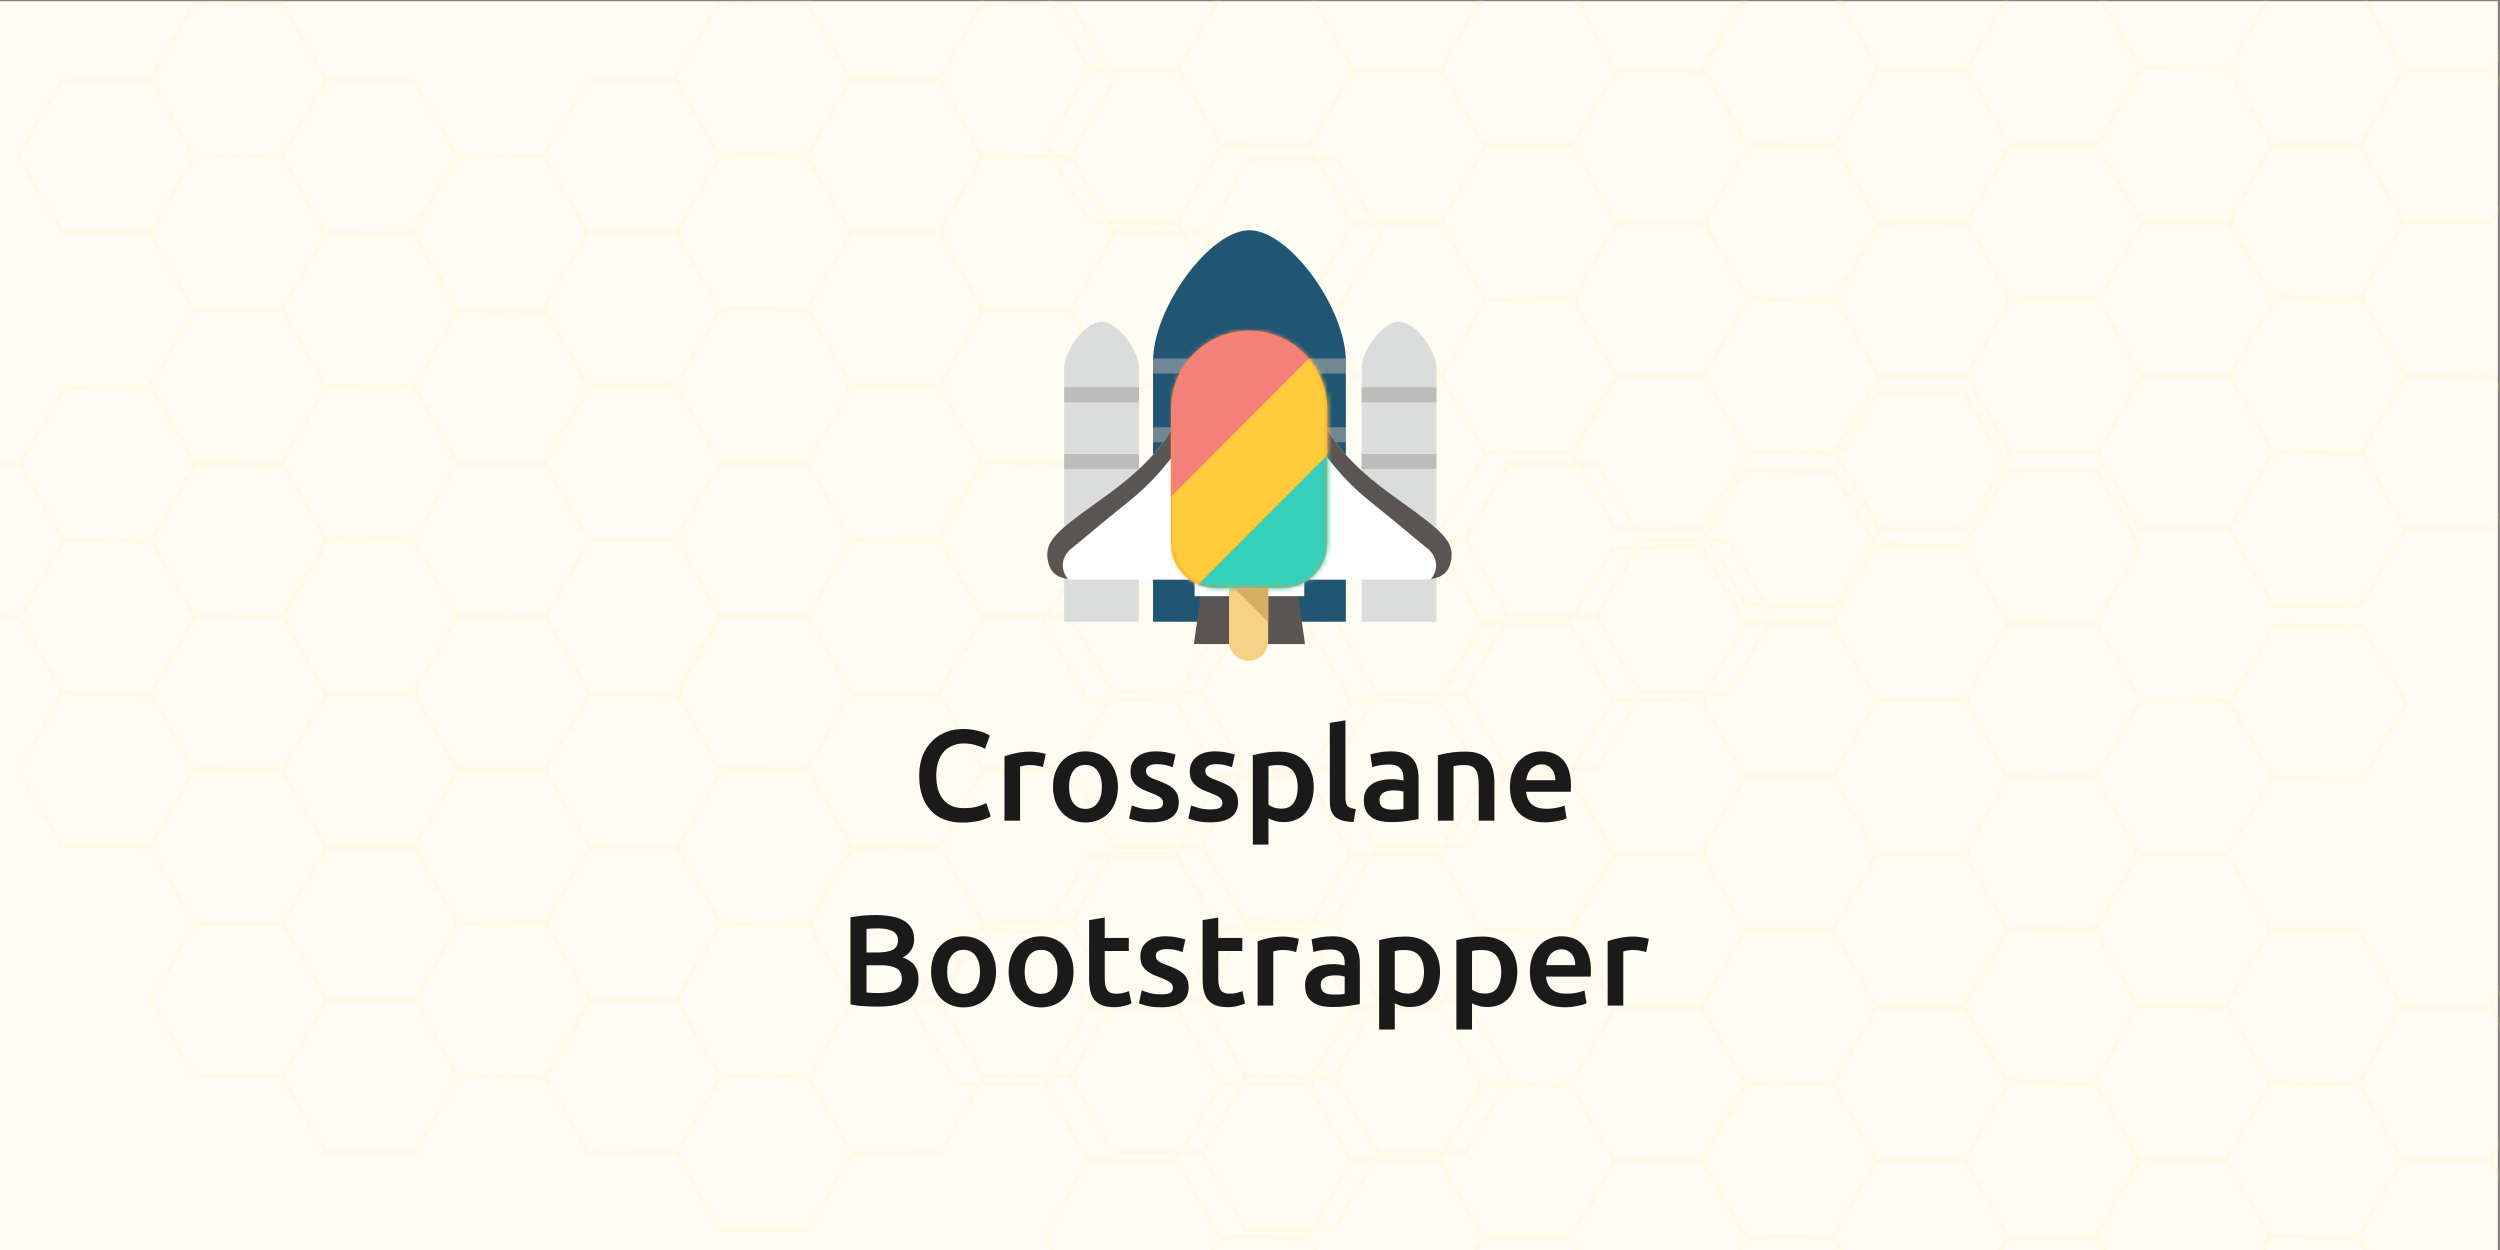 <?xml version="1.0" encoding="UTF-8" standalone="no"?>
<!-- Created with Inkscape (http://www.inkscape.org/) -->

<svg
   width="1280"
   height="640"
   viewBox="0 0 338.667 169.333"
   version="1.1"
   id="svg17788"
   inkscape:version="1.1.2 (0a00cf5339, 2022-02-04)"
   sodipodi:docname="crossplane-bootstrapper-github-cover.svg"
   inkscape:export-filename="/home/ahmed/git/devopshive/crossplane-bootstrapper/img/crossplane-bootstrapper-github-cover.png"
   inkscape:export-xdpi="300"
   inkscape:export-ydpi="300"
   xmlns:inkscape="http://www.inkscape.org/namespaces/inkscape"
   xmlns:sodipodi="http://sodipodi.sourceforge.net/DTD/sodipodi-0.dtd"
   xmlns="http://www.w3.org/2000/svg"
   xmlns:svg="http://www.w3.org/2000/svg">
  <rect x="0" y="0" width="338.667" height="169.333" fill="#808080" stroke="none"/>
  <sodipodi:namedview
     id="namedview17790"
     pagecolor="#ffffff"
     bordercolor="#000000"
     borderopacity="0.25"
     inkscape:pageshadow="2"
     inkscape:pageopacity="0.0"
     inkscape:pagecheckerboard="0"
     inkscape:document-units="mm"
     showgrid="false"
     inkscape:zoom="0.49260384"
     inkscape:cx="363.37516"
     inkscape:cy="241.57343"
     inkscape:window-width="1920"
     inkscape:window-height="1053"
     inkscape:window-x="0"
     inkscape:window-y="0"
     inkscape:window-maximized="1"
     inkscape:current-layer="layer1"
     fit-margin-top="0"
     fit-margin-left="0"
     fit-margin-right="0"
     fit-margin-bottom="0"
     units="px"
     width="1280px"
     height="640px"
     showguides="true"
     inkscape:guide-bbox="true"
     inkscape:lockguides="true">
    <sodipodi:guide
       position="197.873,148.824"
       orientation="0,-1"
       id="guide43412"
       inkscape:locked="true" />
    <sodipodi:guide
       position="20.889,69.067"
       orientation="1,0"
       id="guide43414"
       inkscape:locked="true" />
    <sodipodi:guide
       position="173.566,21.213"
       orientation="0,-1"
       id="guide43416"
       inkscape:locked="true" />
    <sodipodi:guide
       position="317.889,50.457"
       orientation="1,0"
       id="guide43418"
       inkscape:locked="true" />
  </sodipodi:namedview>
  <defs
     id="defs17785">
    <mask
       id="mask-2-3-1"
       fill="#ffffff">
      <path
         d="m 0.019,16.957 c -0.025,0.577 -0.024,1.156 0.004,1.733 C 0.015,18.838 0,18.985 0,19.135 v 29.189 c 0,5.582 4.556,10.15 10.125,10.15 h 15.238 c 5.567,0 10.125,-4.568 10.125,-10.15 V 19.135 c 0,-0.171 -0.019,-0.334 -0.027,-0.502 0.028,-0.558 0.028,-1.117 0.002,-1.676 C 35.034,7.518 27.263,0 17.742,0 8.219,0 0.448,7.518 0.019,16.955 Z"
         id="use12-6-8" />
    </mask>
    <mask
       id="mask-4-7-7"
       fill="#ffffff">
      <path
         d="m 0.019,16.957 c -0.025,0.577 -0.024,1.156 0.004,1.733 C 0.015,18.838 0,18.985 0,19.135 v 29.189 c 0,5.582 4.556,10.15 10.125,10.15 h 15.238 c 5.567,0 10.125,-4.568 10.125,-10.15 V 19.135 c 0,-0.171 -0.019,-0.334 -0.027,-0.502 0.028,-0.558 0.028,-1.117 0.002,-1.676 C 35.034,7.518 27.263,0 17.742,0 8.219,0 0.448,7.518 0.019,16.955 Z"
         id="use20-5-9" />
    </mask>
    <mask
       id="mask-6-3-2"
       fill="#ffffff">
      <path
         d="m 0.019,16.957 c -0.025,0.577 -0.024,1.156 0.004,1.733 C 0.015,18.838 0,18.985 0,19.135 v 29.189 c 0,5.582 4.556,10.15 10.125,10.15 h 15.238 c 5.567,0 10.125,-4.568 10.125,-10.15 V 19.135 c 0,-0.171 -0.019,-0.334 -0.027,-0.502 0.028,-0.558 0.028,-1.117 0.002,-1.676 C 35.034,7.518 27.263,0 17.742,0 8.219,0 0.448,7.518 0.019,16.955 Z"
         id="use29-5-0" />
    </mask>
    <mask
       id="mask-2-3-1-6"
       fill="#ffffff">
      <path
         d="m 0.019,16.957 c -0.025,0.577 -0.024,1.156 0.004,1.733 C 0.015,18.838 0,18.985 0,19.135 v 29.189 c 0,5.582 4.556,10.15 10.125,10.15 h 15.238 c 5.567,0 10.125,-4.568 10.125,-10.15 V 19.135 c 0,-0.171 -0.019,-0.334 -0.027,-0.502 0.028,-0.558 0.028,-1.117 0.002,-1.676 C 35.034,7.518 27.263,0 17.742,0 8.219,0 0.448,7.518 0.019,16.955 Z"
         id="use12-6-8-1" />
    </mask>
    <mask
       id="mask-4-7-7-5"
       fill="#ffffff">
      <path
         d="m 0.019,16.957 c -0.025,0.577 -0.024,1.156 0.004,1.733 C 0.015,18.838 0,18.985 0,19.135 v 29.189 c 0,5.582 4.556,10.15 10.125,10.15 h 15.238 c 5.567,0 10.125,-4.568 10.125,-10.15 V 19.135 c 0,-0.171 -0.019,-0.334 -0.027,-0.502 0.028,-0.558 0.028,-1.117 0.002,-1.676 C 35.034,7.518 27.263,0 17.742,0 8.219,0 0.448,7.518 0.019,16.955 Z"
         id="use20-5-9-5" />
    </mask>
    <mask
       id="mask-6-3-2-4"
       fill="#ffffff">
      <path
         d="m 0.019,16.957 c -0.025,0.577 -0.024,1.156 0.004,1.733 C 0.015,18.838 0,18.985 0,19.135 v 29.189 c 0,5.582 4.556,10.15 10.125,10.15 h 15.238 c 5.567,0 10.125,-4.568 10.125,-10.15 V 19.135 c 0,-0.171 -0.019,-0.334 -0.027,-0.502 0.028,-0.558 0.028,-1.117 0.002,-1.676 C 35.034,7.518 27.263,0 17.742,0 8.219,0 0.448,7.518 0.019,16.955 Z"
         id="use29-5-0-7" />
    </mask>
  </defs>
  <g
     inkscape:label="Layer 1"
     inkscape:groupmode="layer"
     id="layer1"
     transform="translate(-238.002,-73.551)">
    <g
       id="g47688"
       transform="matrix(0.283,0,0,0.283,214.447,272.98)">
      <rect
         style="display:inline;fill:#fffdf3;fill-opacity:1;stroke:none;stroke-width:7.014;stroke-miterlimit:4;stroke-dasharray:none;stroke-opacity:1"
         id="rect5714"
         width="1195.725"
         height="597.861"
         x="83.165"
         y="-704.119"
         inkscape:export-filename="dynamic-devops-roadmap-banner-wide.png"
         inkscape:export-xdpi="123.86"
         inkscape:export-ydpi="123.86" />
    </g>
    <g
       id="g3273"
       style="display:inline;opacity:0.125"
       transform="translate(1707.082,-758.622)">
      <g
         transform="matrix(0.02,0,0,-0.02,-1534.093,970.326)"
         fill="#000000"
         stroke="none"
         id="g27699-7-0"
         style="display:inline;fill:#ffea98;fill-opacity:1"
         inkscape:export-filename="dynamic-devops-roadmap-banner.png"
         inkscape:export-xdpi="123.86"
         inkscape:export-ydpi="123.86">
        <path
           d="m 8856.359,7165.106 -150,-258 -299,-3 -299,-3 -150,-259 -150,-260 -294,-2 -293,-3 -150,-257 -150,-258 -187,1 c -102,1 -230,4 -284,8 l -98,6 -143,250 -143,250 -299,3 -299,3 -148,260 -149,259 h -306 -307 l -150,-260 -150,-259 -299,-3 -300,-3 -153,-263 -153,-263 153,-267 153,-267 299,-3 300,-3 120,-211 c 66,-116 131,-231 144,-254 l 24,-43 -138,-238 c -76,-131 -144,-245 -152,-253 -12,-13 -55,-14 -296,-11 l -282,3 -151,-259 -150,-258 -299,-5 -299,-5 -153,-260 c -84,-143 -151,-265 -150,-271 1,-6 69,-129 152,-273 l 150,-261 h 297 296 l 141,-246 c 78,-136 141,-250 141,-254 0,-5 -64,-118 -141,-251 -78,-133 -144,-249 -146,-258 -2,-9 63,-133 145,-276 l 150,-260 298,-5 299,-5 146,-254 146,-255 -85,-145 c -46,-80 -113,-196 -149,-258 l -65,-111 153,-266 153,-266 h 297 296 l 149,-260 148,-260 h 311 310 l 140,242 c 77,133 147,250 155,261 15,18 27,18 295,10 l 279,-8 145,-253 144,-252 h 297 297 l 149,-260 148,-260 h 307 307 l 152,260 152,260 h 296 297 l 150,260 150,259 281,1 h 281 l 149,-260 148,-260 h 297 298 l 148,-260 148,-260 309,2 310,3 150,258 150,257 h 297 296 l 151,260 c 84,143 152,266 151,272 0,7 -67,128 -148,268 l -147,255 -115,6 c -63,4 -198,7 -300,8 l -186,1 -147,257 c -108,188 -145,261 -139,274 4,9 69,120 143,248 l 135,231 h 297 296 l 152,260 152,260 295,2 296,3 150,259 151,259 294,-4 295,-4 149,255 c 82,140 152,260 154,266 3,7 -63,132 -147,278 l -152,266 h -296 -296 l -150,260 -150,260 h -310 l -310,-1 -150,-259 -150,-260 h -166 c -91,0 -220,3 -287,7 l -121,6 -148,258 -148,259 h -297 -296 l -142,247 -141,248 18,31 c 10,17 74,128 143,247 l 125,216 310,1 h 310 l 153,265 153,264 -151,264 -152,265 -306,7 c -278,7 -307,6 -318,-9 -6,-9 -74,-125 -150,-256 l -139,-240 -299,2 -299,3 -143,250 c -79,138 -144,252 -144,255 0,3 67,120 148,260 l 149,254 -152,265 -152,266 -299,3 -299,2 -148,260 -148,260 h -308 -308 z m 886,-19 c 77,-135 141,-251 141,-256 0,-10 -257,-457 -283,-491 -11,-15 -38,-16 -296,-9 l -285,7 -142,247 -141,247 145,251 145,250 h 287 287 z m -4689,-284 h 105 l 112,-198 c 62,-108 126,-220 142,-247 l 29,-50 -147,-250 -146,-250 -281,-3 c -258,-2 -282,-1 -296,15 -30,35 -279,483 -276,497 2,7 66,122 143,256 l 140,242 185,-6 c 102,-3 232,-6 290,-6 z m 3797,-243 143,-249 -144,-246 -143,-247 h -287 -287 l -145,251 -144,250 143,247 142,246 290,-2 290,-2 z m 1784,6 c 78,-137 142,-252 142,-258 0,-5 -65,-121 -144,-257 l -143,-247 -286,6 c -244,5 -287,8 -298,21 -7,9 -71,119 -143,245 -117,203 -130,231 -121,252 13,29 261,455 275,473 7,9 78,12 292,12 h 283 z m -6234,-523 c 78,-135 140,-251 137,-259 -3,-8 -66,-122 -142,-252 l -137,-238 -290,-1 h -290 l -144,250 -143,250 77,132 c 43,73 109,186 147,251 l 69,117 287,-2 287,-3 z m 1786,0 c 121,-212 137,-245 128,-264 -7,-12 -74,-127 -149,-256 l -138,-235 -277,-2 -277,-2 -24,37 c -35,54 -266,460 -266,468 0,5 58,106 238,413 l 55,94 285,-5 286,-5 z m 1774,-6 144,-251 -143,-246 -143,-247 -290,3 -289,2 -143,249 -142,250 18,30 c 18,29 130,221 230,394 l 42,72 286,-2 286,-3 z m 1778,10 c 77,-135 140,-251 140,-259 0,-7 -63,-122 -140,-254 l -140,-241 h -287 -286 l -142,247 c -83,145 -139,255 -137,265 3,9 67,123 142,253 l 137,235 h 287 286 z m -4455,-510 c 74,-130 139,-245 144,-255 7,-14 -23,-73 -134,-264 l -143,-245 h -291 -292 l -138,243 c -77,133 -139,247 -139,252 0,6 64,122 144,258 l 144,247 h 285 285 z m 1787,-14 142,-249 -145,-251 -146,-250 h -282 -281 l -143,250 -143,249 92,158 c 50,87 116,200 146,251 l 54,92 h 282 l 282,-1 z m 1781,-6 143,-252 -143,-246 -143,-246 -289,3 -289,2 -139,243 c -76,134 -138,249 -136,257 2,7 66,121 143,254 l 140,241 285,-2 284,-3 z m 1559,247 93,-6 140,-244 140,-243 -147,-254 -148,-254 -215,1 c -118,1 -248,4 -287,8 l -73,6 -141,245 c -121,211 -139,247 -130,267 12,27 260,453 274,471 10,13 318,16 494,3 z m 2033,-262 143,-250 -19,-33 c -10,-18 -75,-130 -144,-249 l -125,-216 -290,-1 h -291 l -143,251 c -110,192 -141,255 -135,268 5,10 70,122 144,250 l 135,231 h 291 292 z m -6655,-259 h 253 l 141,-248 c 77,-136 141,-252 141,-256 0,-5 -64,-119 -141,-253 l -141,-243 -286,2 -286,3 -144,252 -144,252 92,158 c 224,382 199,346 232,339 17,-3 144,-6 283,-6 z m 2173,-241 143,-251 -61,-107 c -34,-58 -99,-170 -144,-248 l -81,-142 -285,-1 h -285 l -142,250 c -79,137 -143,255 -143,261 0,5 32,64 70,130 39,65 102,173 140,239 l 71,120 h 287 287 z m 1782,1 c 111,-195 141,-255 134,-269 -5,-10 -70,-122 -144,-250 l -135,-231 h -285 -286 l -143,250 c -78,138 -141,254 -139,259 2,5 66,117 143,250 l 140,241 h 286 287 z m 1777,15 c 73,-126 137,-240 144,-251 10,-19 -6,-51 -132,-268 l -144,-246 h -291 -292 l -141,248 -141,249 146,251 147,252 286,-2 286,-3 z m -6227,-535 c 88,-155 140,-256 136,-266 -9,-23 -267,-467 -280,-481 -9,-10 -77,-11 -291,-6 l -280,6 -120,210 c -66,116 -131,229 -144,253 l -23,42 143,246 144,246 h 286 287 z m 1531,240 h 107 l 141,-246 c 78,-135 139,-249 138,-252 -2,-4 -68,-118 -147,-255 l -143,-247 -280,2 -279,3 -144,249 c -78,138 -141,252 -140,255 43,76 265,454 279,475 l 21,29 170,-6 c 94,-4 219,-7 277,-7 z m 2028,-241 c 133,-232 142,-253 132,-277 -7,-14 -71,-126 -142,-249 l -131,-223 h -288 -288 l -142,250 c -78,137 -140,253 -138,258 1,5 66,118 143,250 l 140,242 h 285 285 z m 1771,19 c 74,-128 138,-240 143,-249 7,-11 -27,-77 -136,-265 l -145,-249 -283,-3 -284,-2 -140,246 c -77,135 -140,251 -140,257 0,7 63,121 140,254 l 140,242 286,1 h 286 z m -4455,-510 c 70,-123 135,-237 146,-253 l 18,-30 -143,-245 -142,-245 h -289 -289 l -143,249 -143,249 136,236 c 76,130 142,242 147,249 7,9 78,12 292,12 h 283 z m 1795,-28 143,-250 -63,-108 c -34,-59 -99,-171 -144,-249 l -81,-142 h -285 -285 l -139,244 c -76,134 -139,247 -140,250 0,3 64,118 144,256 l 145,249 h 281 282 z m 1773,10 c 75,-132 138,-243 139,-248 2,-5 -62,-122 -142,-260 l -145,-251 -280,-1 h -280 l -144,249 -143,250 93,158 c 50,87 116,200 146,251 l 54,92 h 282 283 z m 1787,-6 c 78,-135 139,-251 137,-257 -3,-7 -68,-120 -145,-252 l -140,-240 h -287 -287 l -139,240 c -77,132 -138,247 -137,256 2,9 66,125 143,257 l 140,242 h 286 287 z m -7147,41 c 60,-104 124,-217 142,-250 l 34,-60 -143,-245 -142,-245 -286,-3 -286,-2 -123,212 c -67,117 -132,231 -145,253 l -23,40 122,210 c 67,116 132,227 144,248 l 23,37 287,-2 287,-3 z m 6113,-318 c 14,-18 277,-485 277,-492 0,-12 -270,-474 -288,-494 -11,-11 -62,-12 -289,-6 l -275,8 -141,244 -140,244 126,217 c 69,119 137,234 151,256 l 25,39 277,-8 c 152,-4 277,-8 277,-8 z m 1786,-6 c 18,-17 279,-484 276,-495 -2,-7 -66,-121 -143,-254 l -140,-242 -289,3 -289,2 -143,250 -143,250 19,30 c 10,16 73,125 140,240 67,116 126,215 131,221 9,11 568,7 581,-5 z m -9000,3 105,-7 138,-241 c 76,-133 138,-245 138,-251 0,-5 -65,-122 -144,-258 l -144,-248 -283,2 -283,1 -24,37 c -12,20 -78,132 -145,250 -107,187 -121,217 -111,237 12,28 260,454 274,472 11,13 292,17 479,6 z m 3672,-31 c 14,-21 81,-136 149,-256 l 124,-218 -145,-249 -146,-250 h -85 c -47,0 -177,3 -287,7 l -202,6 -141,248 -142,249 92,157 c 50,87 116,200 146,251 l 54,92 h 279 280 z m 1905,-209 c 78,-136 141,-251 141,-256 0,-5 -64,-120 -142,-254 l -142,-244 -286,2 -285,3 -132,230 c -73,127 -137,240 -144,251 -10,19 6,51 132,268 l 144,246 h 287 286 z m 5350,-4 142,-250 -144,-248 -144,-247 -289,-2 -289,-3 -143,250 c -127,224 -141,253 -131,273 23,42 262,452 272,465 7,9 79,12 296,12 h 287 z m -8906,-3 c 75,-133 137,-247 137,-252 0,-6 -65,-120 -144,-255 l -143,-245 -281,-3 -280,-2 -141,246 c -78,135 -141,251 -141,257 0,6 64,120 141,254 l 142,243 h 286 l 286,-1 z m 6223,-513 145,-252 -148,-252 -147,-253 -65,7 c -36,3 -164,6 -283,6 h -216 l -143,248 c -78,136 -142,252 -142,257 0,6 45,87 100,180 54,94 118,203 142,243 l 42,72 285,-2 285,-3 z m -7375,239 126,-6 138,-240 c 76,-132 138,-245 138,-251 0,-13 -269,-475 -286,-493 -9,-9 -82,-10 -294,-6 l -283,6 -140,244 c -78,135 -140,248 -138,252 2,4 68,118 147,254 l 144,247 h 161 c 89,0 218,-3 287,-7 z m 2036,-233 c 75,-129 138,-243 140,-252 3,-10 -53,-117 -138,-263 l -143,-245 h -286 l -285,1 -139,244 c -87,154 -136,251 -132,261 5,14 238,418 272,472 l 15,22 280,-2 280,-3 z m 1782,-10 143,-251 -149,-255 -148,-256 -74,6 c -41,3 -167,6 -280,6 h -206 l -140,246 c -77,136 -139,251 -137,257 2,5 67,120 145,253 l 142,244 h 280 281 z m 1759,30 c 68,-118 133,-232 144,-252 l 21,-36 -143,-246 -142,-246 h -287 -287 l -143,250 c -78,138 -141,254 -139,259 2,5 66,117 143,250 l 140,241 284,-2 285,-3 z m 3583,-25 c 76,-132 139,-246 139,-253 0,-7 -64,-122 -142,-257 l -143,-245 h -285 -285 l -135,236 c -74,130 -139,245 -144,255 -7,14 23,73 134,264 l 143,245 290,-2 289,-3 z m 1787,-2 c 78,-137 142,-252 142,-256 0,-5 -64,-118 -142,-253 l -143,-244 h -290 l -290,1 -142,249 -141,250 145,250 146,250 h 287 286 z m -6239,-518 c 78,-134 141,-248 141,-252 0,-4 -65,-118 -143,-253 l -143,-245 -281,-3 -281,-2 -141,245 c -78,134 -141,249 -141,255 0,11 64,124 220,390 l 68,115 280,-3 281,-3 z m -3557,-9 145,-253 -143,-244 -142,-244 -288,-2 -289,-3 -142,249 -143,249 147,251 146,251 h 282 282 z m 1752,54 c 62,-107 126,-220 143,-250 l 32,-55 -143,-245 -142,-245 h -289 -289 l -143,249 c -124,217 -141,251 -131,270 22,42 261,451 271,464 7,9 74,12 295,10 l 285,-3 z m 3583,-50 142,-250 -146,-250 -145,-250 h -282 -281 l -143,251 -143,251 77,131 c 42,73 108,185 146,250 l 69,117 h 282 l 282,-1 z m 1783,3 c 77,-136 139,-252 138,-258 -2,-7 -66,-121 -143,-253 l -140,-242 h -286 -286 l -145,253 -144,253 113,195 c 63,107 127,218 143,247 l 30,52 h 289 289 z m 1787,-7 142,-249 -143,-246 -144,-246 -288,-2 -289,-3 -140,246 c -77,135 -140,250 -140,257 0,7 63,121 140,254 l 140,243 289,-3 290,-2 z m -4595,-275 c 13,-12 278,-481 278,-492 0,-6 -64,-121 -142,-255 l -142,-244 h -282 -282 l -147,256 -146,255 137,237 c 76,130 141,242 145,248 9,11 568,7 581,-5 z m 1905,-216 c 73,-126 137,-239 143,-250 9,-18 -10,-56 -136,-274 l -147,-253 -280,4 -279,3 -143,250 c -127,220 -142,251 -132,270 7,12 73,126 147,254 l 135,233 280,-4 280,-3 z m -7105,-23 c 76,-134 138,-249 136,-256 -2,-7 -66,-122 -143,-254 l -140,-242 -289,3 -289,2 -143,250 c -128,223 -142,252 -130,270 7,11 72,122 145,248 l 133,227 290,-2 291,-3 z m 1763,26 c 70,-123 135,-237 145,-253 l 19,-30 -143,-245 -143,-245 -289,-2 -289,-3 -142,250 -143,249 146,250 146,251 h 283 283 z m 1580,216 80,-7 143,-250 142,-250 -143,-246 -143,-246 -200,-3 c -109,-1 -239,1 -289,5 l -89,8 -142,247 -141,247 146,250 145,251 h 206 c 113,0 241,-3 285,-6 z m 5536,-206 c 67,-117 132,-231 144,-253 l 23,-40 -145,-247 -144,-248 h -288 -287 l -143,250 c -78,138 -141,254 -139,259 2,5 66,117 143,250 l 140,241 h 287 286 z m -873,-553 c 124,-215 142,-252 133,-272 -17,-38 -263,-457 -276,-472 -10,-11 -63,-12 -292,-6 l -279,8 -135,235 c -73,129 -138,242 -142,252 -7,13 27,78 135,264 l 143,246 285,-3 285,-2 z m -7111,-10 c 129,-225 141,-251 129,-270 -7,-11 -72,-122 -145,-247 l -133,-228 h -288 -288 l -141,246 c -78,136 -141,250 -141,255 0,5 64,120 143,254 l 142,245 289,-3 290,-2 z m 1781,4 143,-251 -144,-246 -144,-247 -285,-3 -286,-2 -142,247 c -83,145 -139,255 -137,265 3,9 67,123 142,253 l 137,235 h 287 l 286,-1 z m 1771,5 c 78,-136 141,-251 141,-258 0,-6 -64,-120 -143,-254 l -142,-243 -280,1 c -154,0 -283,4 -287,8 -3,4 -68,114 -143,245 -82,143 -134,244 -131,254 6,13 239,418 272,471 14,22 15,22 293,22 h 279 z m 1783,-9 146,-255 -142,-243 -142,-242 h -289 -289 l -143,249 c -78,137 -141,252 -139,255 5,9 139,239 216,371 l 71,120 h 282 283 z m -4444,-521 143,-252 -143,-246 -143,-246 -289,3 -289,2 -143,248 -142,249 27,46 c 15,26 80,138 145,250 l 118,202 286,-2 286,-3 z m 1780,6 142,-251 -144,-247 -144,-247 -284,-3 -285,-2 -139,242 c -76,133 -140,248 -142,255 -2,8 60,124 139,258 l 142,245 h 286 286 z m 1777,3 c 77,-136 139,-251 137,-257 -2,-6 -67,-120 -145,-253 l -141,-243 h -282 -282 l -142,247 c -77,136 -138,253 -135,261 5,13 240,420 271,470 14,22 15,22 297,22 l 282,-1 z m 1778,-8 145,-254 -142,-243 -141,-243 h -289 -288 l -139,240 c -76,132 -138,246 -139,253 0,8 64,124 142,258 l 142,244 h 282 281 z m -6226,-515 143,-250 -146,-250 -146,-250 h -287 -287 l -143,251 c -110,192 -141,255 -135,268 5,10 70,122 144,250 l 135,231 h 290 290 z m 1779,-1 141,-245 -146,-252 -146,-252 -284,3 -284,2 -139,243 c -76,134 -138,249 -136,256 2,7 66,121 143,254 l 140,242 285,-3 285,-2 z m 1781,-3 142,-249 -24,-41 c -13,-23 -78,-133 -143,-246 l -120,-205 h -288 -288 l -142,248 -142,248 146,250 145,249 286,-2 285,-3 z m 1778,8 c 77,-136 139,-251 137,-257 -2,-5 -67,-119 -144,-253 l -142,-244 h -282 -282 l -133,233 c -73,127 -139,241 -146,252 -11,19 0,43 118,245 72,124 137,235 145,248 14,22 15,22 302,22 h 287 z m 1786,1 c 76,-132 138,-245 138,-250 1,-6 -63,-121 -142,-255 l -142,-245 h -289 -289 l -138,240 c -76,132 -138,246 -138,253 -1,7 63,123 141,258 l 142,244 289,-2 290,-3 z m -897,-518 c 77,-133 139,-247 139,-252 0,-6 -64,-122 -143,-258 l -144,-247 h -285 -286 l -143,250 c -128,225 -142,252 -131,272 31,59 263,455 275,468 11,13 54,15 296,12 l 283,-3 z m -5335,-8 144,-251 -19,-33 c -10,-17 -75,-129 -144,-248 l -125,-216 h -290 l -290,-1 -143,250 -143,249 92,158 c 50,87 116,200 146,251 l 54,92 h 287 287 z m 1776,5 c 77,-135 140,-248 139,-251 0,-3 -65,-117 -145,-254 l -144,-249 -281,1 c -252,0 -283,2 -296,17 -15,18 -266,454 -270,471 -2,5 62,122 142,260 l 145,251 h 285 285 z m 1780,-2 c 77,-135 140,-251 140,-258 0,-6 -63,-120 -140,-253 l -140,-241 -289,2 -289,3 -142,249 -143,249 62,106 c 34,58 100,170 145,249 l 83,142 286,-1 h 287 z m 3571,-5 141,-248 -145,-249 -145,-250 h -288 -287 l -141,246 c -78,136 -141,251 -141,256 0,5 64,120 142,254 l 142,244 290,-2 290,-3 z m -4726,-263 126,-7 142,-247 142,-248 -146,-251 -146,-251 -171,1 c -95,1 -226,4 -291,8 l -120,6 -138,240 c -75,132 -138,243 -138,248 0,4 66,120 146,257 l 146,250 h 161 c 89,0 218,-3 287,-6 z m 3525,-4 h 161 l 143,-250 143,-250 -145,-248 -144,-247 -286,-3 -287,-2 -23,37 c -63,99 -267,465 -264,471 2,4 69,119 148,256 l 144,249 125,-7 c 69,-3 197,-6 285,-6 z"
           id="path27697-5-6"
           style="fill:#ffea98;fill-opacity:1" />
      </g>
      <g
         transform="matrix(0.02,0,0,-0.02,-1394.966,885.787)"
         fill="#000000"
         stroke="none"
         id="g3261"
         style="display:inline;fill:#ffea98;fill-opacity:1"
         inkscape:export-filename="dynamic-devops-roadmap-banner.png"
         inkscape:export-xdpi="123.86"
         inkscape:export-ydpi="123.86">
        <path
           d="m 8856.359,7165.106 -150,-258 -299,-3 -299,-3 -150,-259 -150,-260 -294,-2 -293,-3 -150,-257 -150,-258 -187,1 c -102,1 -230,4 -284,8 l -98,6 -143,250 -143,250 -299,3 -299,3 -148,260 -149,259 h -306 -307 l -150,-260 -150,-259 -299,-3 -300,-3 -153,-263 -153,-263 153,-267 153,-267 299,-3 300,-3 120,-211 c 66,-116 131,-231 144,-254 l 24,-43 -138,-238 c -76,-131 -144,-245 -152,-253 -12,-13 -55,-14 -296,-11 l -282,3 -151,-259 -150,-258 -299,-5 -299,-5 -153,-260 c -84,-143 -151,-265 -150,-271 1,-6 69,-129 152,-273 l 150,-261 h 297 296 l 141,-246 c 78,-136 141,-250 141,-254 0,-5 -64,-118 -141,-251 -78,-133 -144,-249 -146,-258 -2,-9 63,-133 145,-276 l 150,-260 298,-5 299,-5 146,-254 146,-255 -85,-145 c -46,-80 -113,-196 -149,-258 l -65,-111 153,-266 153,-266 h 297 296 l 149,-260 148,-260 h 311 310 l 140,242 c 77,133 147,250 155,261 15,18 27,18 295,10 l 279,-8 145,-253 144,-252 h 297 297 l 149,-260 148,-260 h 307 307 l 152,260 152,260 h 296 297 l 150,260 150,259 281,1 h 281 l 149,-260 148,-260 h 297 298 l 148,-260 148,-260 309,2 310,3 150,258 150,257 h 297 296 l 151,260 c 84,143 152,266 151,272 0,7 -67,128 -148,268 l -147,255 -115,6 c -63,4 -198,7 -300,8 l -186,1 -147,257 c -108,188 -145,261 -139,274 4,9 69,120 143,248 l 135,231 h 297 296 l 152,260 152,260 295,2 296,3 150,259 151,259 294,-4 295,-4 149,255 c 82,140 152,260 154,266 3,7 -63,132 -147,278 l -152,266 h -296 -296 l -150,260 -150,260 h -310 l -310,-1 -150,-259 -150,-260 h -166 c -91,0 -220,3 -287,7 l -121,6 -148,258 -148,259 h -297 -296 l -142,247 -141,248 18,31 c 10,17 74,128 143,247 l 125,216 310,1 h 310 l 153,265 153,264 -151,264 -152,265 -306,7 c -278,7 -307,6 -318,-9 -6,-9 -74,-125 -150,-256 l -139,-240 -299,2 -299,3 -143,250 c -79,138 -144,252 -144,255 0,3 67,120 148,260 l 149,254 -152,265 -152,266 -299,3 -299,2 -148,260 -148,260 h -308 -308 z m 886,-19 c 77,-135 141,-251 141,-256 0,-10 -257,-457 -283,-491 -11,-15 -38,-16 -296,-9 l -285,7 -142,247 -141,247 145,251 145,250 h 287 287 z m -4689,-284 h 105 l 112,-198 c 62,-108 126,-220 142,-247 l 29,-50 -147,-250 -146,-250 -281,-3 c -258,-2 -282,-1 -296,15 -30,35 -279,483 -276,497 2,7 66,122 143,256 l 140,242 185,-6 c 102,-3 232,-6 290,-6 z m 3797,-243 143,-249 -144,-246 -143,-247 h -287 -287 l -145,251 -144,250 143,247 142,246 290,-2 290,-2 z m 1784,6 c 78,-137 142,-252 142,-258 0,-5 -65,-121 -144,-257 l -143,-247 -286,6 c -244,5 -287,8 -298,21 -7,9 -71,119 -143,245 -117,203 -130,231 -121,252 13,29 261,455 275,473 7,9 78,12 292,12 h 283 z m -6234,-523 c 78,-135 140,-251 137,-259 -3,-8 -66,-122 -142,-252 l -137,-238 -290,-1 h -290 l -144,250 -143,250 77,132 c 43,73 109,186 147,251 l 69,117 287,-2 287,-3 z m 1786,0 c 121,-212 137,-245 128,-264 -7,-12 -74,-127 -149,-256 l -138,-235 -277,-2 -277,-2 -24,37 c -35,54 -266,460 -266,468 0,5 58,106 238,413 l 55,94 285,-5 286,-5 z m 1774,-6 144,-251 -143,-246 -143,-247 -290,3 -289,2 -143,249 -142,250 18,30 c 18,29 130,221 230,394 l 42,72 286,-2 286,-3 z m 1778,10 c 77,-135 140,-251 140,-259 0,-7 -63,-122 -140,-254 l -140,-241 h -287 -286 l -142,247 c -83,145 -139,255 -137,265 3,9 67,123 142,253 l 137,235 h 287 286 z m -4455,-510 c 74,-130 139,-245 144,-255 7,-14 -23,-73 -134,-264 l -143,-245 h -291 -292 l -138,243 c -77,133 -139,247 -139,252 0,6 64,122 144,258 l 144,247 h 285 285 z m 1787,-14 142,-249 -145,-251 -146,-250 h -282 -281 l -143,250 -143,249 92,158 c 50,87 116,200 146,251 l 54,92 h 282 l 282,-1 z m 1781,-6 143,-252 -143,-246 -143,-246 -289,3 -289,2 -139,243 c -76,134 -138,249 -136,257 2,7 66,121 143,254 l 140,241 285,-2 284,-3 z m 1559,247 93,-6 140,-244 140,-243 -147,-254 -148,-254 -215,1 c -118,1 -248,4 -287,8 l -73,6 -141,245 c -121,211 -139,247 -130,267 12,27 260,453 274,471 10,13 318,16 494,3 z m 2033,-262 143,-250 -19,-33 c -10,-18 -75,-130 -144,-249 l -125,-216 -290,-1 h -291 l -143,251 c -110,192 -141,255 -135,268 5,10 70,122 144,250 l 135,231 h 291 292 z m -6655,-259 h 253 l 141,-248 c 77,-136 141,-252 141,-256 0,-5 -64,-119 -141,-253 l -141,-243 -286,2 -286,3 -144,252 -144,252 92,158 c 224,382 199,346 232,339 17,-3 144,-6 283,-6 z m 2173,-241 143,-251 -61,-107 c -34,-58 -99,-170 -144,-248 l -81,-142 -285,-1 h -285 l -142,250 c -79,137 -143,255 -143,261 0,5 32,64 70,130 39,65 102,173 140,239 l 71,120 h 287 287 z m 1782,1 c 111,-195 141,-255 134,-269 -5,-10 -70,-122 -144,-250 l -135,-231 h -285 -286 l -143,250 c -78,138 -141,254 -139,259 2,5 66,117 143,250 l 140,241 h 286 287 z m 1777,15 c 73,-126 137,-240 144,-251 10,-19 -6,-51 -132,-268 l -144,-246 h -291 -292 l -141,248 -141,249 146,251 147,252 286,-2 286,-3 z m -6227,-535 c 88,-155 140,-256 136,-266 -9,-23 -267,-467 -280,-481 -9,-10 -77,-11 -291,-6 l -280,6 -120,210 c -66,116 -131,229 -144,253 l -23,42 143,246 144,246 h 286 287 z m 1531,240 h 107 l 141,-246 c 78,-135 139,-249 138,-252 -2,-4 -68,-118 -147,-255 l -143,-247 -280,2 -279,3 -144,249 c -78,138 -141,252 -140,255 43,76 265,454 279,475 l 21,29 170,-6 c 94,-4 219,-7 277,-7 z m 2028,-241 c 133,-232 142,-253 132,-277 -7,-14 -71,-126 -142,-249 l -131,-223 h -288 -288 l -142,250 c -78,137 -140,253 -138,258 1,5 66,118 143,250 l 140,242 h 285 285 z m 1771,19 c 74,-128 138,-240 143,-249 7,-11 -27,-77 -136,-265 l -145,-249 -283,-3 -284,-2 -140,246 c -77,135 -140,251 -140,257 0,7 63,121 140,254 l 140,242 286,1 h 286 z m -4455,-510 c 70,-123 135,-237 146,-253 l 18,-30 -143,-245 -142,-245 h -289 -289 l -143,249 -143,249 136,236 c 76,130 142,242 147,249 7,9 78,12 292,12 h 283 z m 1795,-28 143,-250 -63,-108 c -34,-59 -99,-171 -144,-249 l -81,-142 h -285 -285 l -139,244 c -76,134 -139,247 -140,250 0,3 64,118 144,256 l 145,249 h 281 282 z m 1773,10 c 75,-132 138,-243 139,-248 2,-5 -62,-122 -142,-260 l -145,-251 -280,-1 h -280 l -144,249 -143,250 93,158 c 50,87 116,200 146,251 l 54,92 h 282 283 z m 1787,-6 c 78,-135 139,-251 137,-257 -3,-7 -68,-120 -145,-252 l -140,-240 h -287 -287 l -139,240 c -77,132 -138,247 -137,256 2,9 66,125 143,257 l 140,242 h 286 287 z m -7147,41 c 60,-104 124,-217 142,-250 l 34,-60 -143,-245 -142,-245 -286,-3 -286,-2 -123,212 c -67,117 -132,231 -145,253 l -23,40 122,210 c 67,116 132,227 144,248 l 23,37 287,-2 287,-3 z m 6113,-318 c 14,-18 277,-485 277,-492 0,-12 -270,-474 -288,-494 -11,-11 -62,-12 -289,-6 l -275,8 -141,244 -140,244 126,217 c 69,119 137,234 151,256 l 25,39 277,-8 c 152,-4 277,-8 277,-8 z m 1786,-6 c 18,-17 279,-484 276,-495 -2,-7 -66,-121 -143,-254 l -140,-242 -289,3 -289,2 -143,250 -143,250 19,30 c 10,16 73,125 140,240 67,116 126,215 131,221 9,11 568,7 581,-5 z m -9000,3 105,-7 138,-241 c 76,-133 138,-245 138,-251 0,-5 -65,-122 -144,-258 l -144,-248 -283,2 -283,1 -24,37 c -12,20 -78,132 -145,250 -107,187 -121,217 -111,237 12,28 260,454 274,472 11,13 292,17 479,6 z m 3672,-31 c 14,-21 81,-136 149,-256 l 124,-218 -145,-249 -146,-250 h -85 c -47,0 -177,3 -287,7 l -202,6 -141,248 -142,249 92,157 c 50,87 116,200 146,251 l 54,92 h 279 280 z m 1905,-209 c 78,-136 141,-251 141,-256 0,-5 -64,-120 -142,-254 l -142,-244 -286,2 -285,3 -132,230 c -73,127 -137,240 -144,251 -10,19 6,51 132,268 l 144,246 h 287 286 z m 5350,-4 142,-250 -144,-248 -144,-247 -289,-2 -289,-3 -143,250 c -127,224 -141,253 -131,273 23,42 262,452 272,465 7,9 79,12 296,12 h 287 z m -8906,-3 c 75,-133 137,-247 137,-252 0,-6 -65,-120 -144,-255 l -143,-245 -281,-3 -280,-2 -141,246 c -78,135 -141,251 -141,257 0,6 64,120 141,254 l 142,243 h 286 l 286,-1 z m 6223,-513 145,-252 -148,-252 -147,-253 -65,7 c -36,3 -164,6 -283,6 h -216 l -143,248 c -78,136 -142,252 -142,257 0,6 45,87 100,180 54,94 118,203 142,243 l 42,72 285,-2 285,-3 z m -7375,239 126,-6 138,-240 c 76,-132 138,-245 138,-251 0,-13 -269,-475 -286,-493 -9,-9 -82,-10 -294,-6 l -283,6 -140,244 c -78,135 -140,248 -138,252 2,4 68,118 147,254 l 144,247 h 161 c 89,0 218,-3 287,-7 z m 2036,-233 c 75,-129 138,-243 140,-252 3,-10 -53,-117 -138,-263 l -143,-245 h -286 l -285,1 -139,244 c -87,154 -136,251 -132,261 5,14 238,418 272,472 l 15,22 280,-2 280,-3 z m 1782,-10 143,-251 -149,-255 -148,-256 -74,6 c -41,3 -167,6 -280,6 h -206 l -140,246 c -77,136 -139,251 -137,257 2,5 67,120 145,253 l 142,244 h 280 281 z m 1759,30 c 68,-118 133,-232 144,-252 l 21,-36 -143,-246 -142,-246 h -287 -287 l -143,250 c -78,138 -141,254 -139,259 2,5 66,117 143,250 l 140,241 284,-2 285,-3 z m 3583,-25 c 76,-132 139,-246 139,-253 0,-7 -64,-122 -142,-257 l -143,-245 h -285 -285 l -135,236 c -74,130 -139,245 -144,255 -7,14 23,73 134,264 l 143,245 290,-2 289,-3 z m 1787,-2 c 78,-137 142,-252 142,-256 0,-5 -64,-118 -142,-253 l -143,-244 h -290 l -290,1 -142,249 -141,250 145,250 146,250 h 287 286 z m -6239,-518 c 78,-134 141,-248 141,-252 0,-4 -65,-118 -143,-253 l -143,-245 -281,-3 -281,-2 -141,245 c -78,134 -141,249 -141,255 0,11 64,124 220,390 l 68,115 280,-3 281,-3 z m -3557,-9 145,-253 -143,-244 -142,-244 -288,-2 -289,-3 -142,249 -143,249 147,251 146,251 h 282 282 z m 1752,54 c 62,-107 126,-220 143,-250 l 32,-55 -143,-245 -142,-245 h -289 -289 l -143,249 c -124,217 -141,251 -131,270 22,42 261,451 271,464 7,9 74,12 295,10 l 285,-3 z m 3583,-50 142,-250 -146,-250 -145,-250 h -282 -281 l -143,251 -143,251 77,131 c 42,73 108,185 146,250 l 69,117 h 282 l 282,-1 z m 1783,3 c 77,-136 139,-252 138,-258 -2,-7 -66,-121 -143,-253 l -140,-242 h -286 -286 l -145,253 -144,253 113,195 c 63,107 127,218 143,247 l 30,52 h 289 289 z m 1787,-7 142,-249 -143,-246 -144,-246 -288,-2 -289,-3 -140,246 c -77,135 -140,250 -140,257 0,7 63,121 140,254 l 140,243 289,-3 290,-2 z m -4595,-275 c 13,-12 278,-481 278,-492 0,-6 -64,-121 -142,-255 l -142,-244 h -282 -282 l -147,256 -146,255 137,237 c 76,130 141,242 145,248 9,11 568,7 581,-5 z m 1905,-216 c 73,-126 137,-239 143,-250 9,-18 -10,-56 -136,-274 l -147,-253 -280,4 -279,3 -143,250 c -127,220 -142,251 -132,270 7,12 73,126 147,254 l 135,233 280,-4 280,-3 z m -7105,-23 c 76,-134 138,-249 136,-256 -2,-7 -66,-122 -143,-254 l -140,-242 -289,3 -289,2 -143,250 c -128,223 -142,252 -130,270 7,11 72,122 145,248 l 133,227 290,-2 291,-3 z m 1763,26 c 70,-123 135,-237 145,-253 l 19,-30 -143,-245 -143,-245 -289,-2 -289,-3 -142,250 -143,249 146,250 146,251 h 283 283 z m 1580,216 80,-7 143,-250 142,-250 -143,-246 -143,-246 -200,-3 c -109,-1 -239,1 -289,5 l -89,8 -142,247 -141,247 146,250 145,251 h 206 c 113,0 241,-3 285,-6 z m 5536,-206 c 67,-117 132,-231 144,-253 l 23,-40 -145,-247 -144,-248 h -288 -287 l -143,250 c -78,138 -141,254 -139,259 2,5 66,117 143,250 l 140,241 h 287 286 z m -873,-553 c 124,-215 142,-252 133,-272 -17,-38 -263,-457 -276,-472 -10,-11 -63,-12 -292,-6 l -279,8 -135,235 c -73,129 -138,242 -142,252 -7,13 27,78 135,264 l 143,246 285,-3 285,-2 z m -7111,-10 c 129,-225 141,-251 129,-270 -7,-11 -72,-122 -145,-247 l -133,-228 h -288 -288 l -141,246 c -78,136 -141,250 -141,255 0,5 64,120 143,254 l 142,245 289,-3 290,-2 z m 1781,4 143,-251 -144,-246 -144,-247 -285,-3 -286,-2 -142,247 c -83,145 -139,255 -137,265 3,9 67,123 142,253 l 137,235 h 287 l 286,-1 z m 1771,5 c 78,-136 141,-251 141,-258 0,-6 -64,-120 -143,-254 l -142,-243 -280,1 c -154,0 -283,4 -287,8 -3,4 -68,114 -143,245 -82,143 -134,244 -131,254 6,13 239,418 272,471 14,22 15,22 293,22 h 279 z m 1783,-9 146,-255 -142,-243 -142,-242 h -289 -289 l -143,249 c -78,137 -141,252 -139,255 5,9 139,239 216,371 l 71,120 h 282 283 z m -4444,-521 143,-252 -143,-246 -143,-246 -289,3 -289,2 -143,248 -142,249 27,46 c 15,26 80,138 145,250 l 118,202 286,-2 286,-3 z m 1780,6 142,-251 -144,-247 -144,-247 -284,-3 -285,-2 -139,242 c -76,133 -140,248 -142,255 -2,8 60,124 139,258 l 142,245 h 286 286 z m 1777,3 c 77,-136 139,-251 137,-257 -2,-6 -67,-120 -145,-253 l -141,-243 h -282 -282 l -142,247 c -77,136 -138,253 -135,261 5,13 240,420 271,470 14,22 15,22 297,22 l 282,-1 z m 1778,-8 145,-254 -142,-243 -141,-243 h -289 -288 l -139,240 c -76,132 -138,246 -139,253 0,8 64,124 142,258 l 142,244 h 282 281 z m -6226,-515 143,-250 -146,-250 -146,-250 h -287 -287 l -143,251 c -110,192 -141,255 -135,268 5,10 70,122 144,250 l 135,231 h 290 290 z m 1779,-1 141,-245 -146,-252 -146,-252 -284,3 -284,2 -139,243 c -76,134 -138,249 -136,256 2,7 66,121 143,254 l 140,242 285,-3 285,-2 z m 1781,-3 142,-249 -24,-41 c -13,-23 -78,-133 -143,-246 l -120,-205 h -288 -288 l -142,248 -142,248 146,250 145,249 286,-2 285,-3 z m 1778,8 c 77,-136 139,-251 137,-257 -2,-5 -67,-119 -144,-253 l -142,-244 h -282 -282 l -133,233 c -73,127 -139,241 -146,252 -11,19 0,43 118,245 72,124 137,235 145,248 14,22 15,22 302,22 h 287 z m 1786,1 c 76,-132 138,-245 138,-250 1,-6 -63,-121 -142,-255 l -142,-245 h -289 -289 l -138,240 c -76,132 -138,246 -138,253 -1,7 63,123 141,258 l 142,244 289,-2 290,-3 z m -897,-518 c 77,-133 139,-247 139,-252 0,-6 -64,-122 -143,-258 l -144,-247 h -285 -286 l -143,250 c -128,225 -142,252 -131,272 31,59 263,455 275,468 11,13 54,15 296,12 l 283,-3 z m -5335,-8 144,-251 -19,-33 c -10,-17 -75,-129 -144,-248 l -125,-216 h -290 l -290,-1 -143,250 -143,249 92,158 c 50,87 116,200 146,251 l 54,92 h 287 287 z m 1776,5 c 77,-135 140,-248 139,-251 0,-3 -65,-117 -145,-254 l -144,-249 -281,1 c -252,0 -283,2 -296,17 -15,18 -266,454 -270,471 -2,5 62,122 142,260 l 145,251 h 285 285 z m 1780,-2 c 77,-135 140,-251 140,-258 0,-6 -63,-120 -140,-253 l -140,-241 -289,2 -289,3 -142,249 -143,249 62,106 c 34,58 100,170 145,249 l 83,142 286,-1 h 287 z m 3571,-5 141,-248 -145,-249 -145,-250 h -288 -287 l -141,246 c -78,136 -141,251 -141,256 0,5 64,120 142,254 l 142,244 290,-2 290,-3 z m -4726,-263 126,-7 142,-247 142,-248 -146,-251 -146,-251 -171,1 c -95,1 -226,4 -291,8 l -120,6 -138,240 c -75,132 -138,243 -138,248 0,4 66,120 146,257 l 146,250 h 161 c 89,0 218,-3 287,-6 z m 3525,-4 h 161 l 143,-250 143,-250 -145,-248 -144,-247 -286,-3 -287,-2 -23,37 c -63,99 -267,465 -264,471 2,4 69,119 148,256 l 144,249 125,-7 c 69,-3 197,-6 285,-6 z"
           id="path3259"
           style="fill:#ffea98;fill-opacity:1" />
      </g>
      <g
         transform="matrix(0.02,0,0,-0.02,-1395.194,1033.614)"
         fill="#000000"
         stroke="none"
         id="g3265"
         style="display:inline;fill:#ffea98;fill-opacity:1"
         inkscape:export-filename="dynamic-devops-roadmap-banner.png"
         inkscape:export-xdpi="123.86"
         inkscape:export-ydpi="123.86">
        <path
           d="m 8856.359,7165.106 -150,-258 -299,-3 -299,-3 -150,-259 -150,-260 -294,-2 -293,-3 -150,-257 -150,-258 -187,1 c -102,1 -230,4 -284,8 l -98,6 -143,250 -143,250 -299,3 -299,3 -148,260 -149,259 h -306 -307 l -150,-260 -150,-259 -299,-3 -300,-3 -153,-263 -153,-263 153,-267 153,-267 299,-3 300,-3 120,-211 c 66,-116 131,-231 144,-254 l 24,-43 -138,-238 c -76,-131 -144,-245 -152,-253 -12,-13 -55,-14 -296,-11 l -282,3 -151,-259 -150,-258 -299,-5 -299,-5 -153,-260 c -84,-143 -151,-265 -150,-271 1,-6 69,-129 152,-273 l 150,-261 h 297 296 l 141,-246 c 78,-136 141,-250 141,-254 0,-5 -64,-118 -141,-251 -78,-133 -144,-249 -146,-258 -2,-9 63,-133 145,-276 l 150,-260 298,-5 299,-5 146,-254 146,-255 -85,-145 c -46,-80 -113,-196 -149,-258 l -65,-111 153,-266 153,-266 h 297 296 l 149,-260 148,-260 h 311 310 l 140,242 c 77,133 147,250 155,261 15,18 27,18 295,10 l 279,-8 145,-253 144,-252 h 297 297 l 149,-260 148,-260 h 307 307 l 152,260 152,260 h 296 297 l 150,260 150,259 281,1 h 281 l 149,-260 148,-260 h 297 298 l 148,-260 148,-260 309,2 310,3 150,258 150,257 h 297 296 l 151,260 c 84,143 152,266 151,272 0,7 -67,128 -148,268 l -147,255 -115,6 c -63,4 -198,7 -300,8 l -186,1 -147,257 c -108,188 -145,261 -139,274 4,9 69,120 143,248 l 135,231 h 297 296 l 152,260 152,260 295,2 296,3 150,259 151,259 294,-4 295,-4 149,255 c 82,140 152,260 154,266 3,7 -63,132 -147,278 l -152,266 h -296 -296 l -150,260 -150,260 h -310 l -310,-1 -150,-259 -150,-260 h -166 c -91,0 -220,3 -287,7 l -121,6 -148,258 -148,259 h -297 -296 l -142,247 -141,248 18,31 c 10,17 74,128 143,247 l 125,216 310,1 h 310 l 153,265 153,264 -151,264 -152,265 -306,7 c -278,7 -307,6 -318,-9 -6,-9 -74,-125 -150,-256 l -139,-240 -299,2 -299,3 -143,250 c -79,138 -144,252 -144,255 0,3 67,120 148,260 l 149,254 -152,265 -152,266 -299,3 -299,2 -148,260 -148,260 h -308 -308 z m 886,-19 c 77,-135 141,-251 141,-256 0,-10 -257,-457 -283,-491 -11,-15 -38,-16 -296,-9 l -285,7 -142,247 -141,247 145,251 145,250 h 287 287 z m -4689,-284 h 105 l 112,-198 c 62,-108 126,-220 142,-247 l 29,-50 -147,-250 -146,-250 -281,-3 c -258,-2 -282,-1 -296,15 -30,35 -279,483 -276,497 2,7 66,122 143,256 l 140,242 185,-6 c 102,-3 232,-6 290,-6 z m 3797,-243 143,-249 -144,-246 -143,-247 h -287 -287 l -145,251 -144,250 143,247 142,246 290,-2 290,-2 z m 1784,6 c 78,-137 142,-252 142,-258 0,-5 -65,-121 -144,-257 l -143,-247 -286,6 c -244,5 -287,8 -298,21 -7,9 -71,119 -143,245 -117,203 -130,231 -121,252 13,29 261,455 275,473 7,9 78,12 292,12 h 283 z m -6234,-523 c 78,-135 140,-251 137,-259 -3,-8 -66,-122 -142,-252 l -137,-238 -290,-1 h -290 l -144,250 -143,250 77,132 c 43,73 109,186 147,251 l 69,117 287,-2 287,-3 z m 1786,0 c 121,-212 137,-245 128,-264 -7,-12 -74,-127 -149,-256 l -138,-235 -277,-2 -277,-2 -24,37 c -35,54 -266,460 -266,468 0,5 58,106 238,413 l 55,94 285,-5 286,-5 z m 1774,-6 144,-251 -143,-246 -143,-247 -290,3 -289,2 -143,249 -142,250 18,30 c 18,29 130,221 230,394 l 42,72 286,-2 286,-3 z m 1778,10 c 77,-135 140,-251 140,-259 0,-7 -63,-122 -140,-254 l -140,-241 h -287 -286 l -142,247 c -83,145 -139,255 -137,265 3,9 67,123 142,253 l 137,235 h 287 286 z m -4455,-510 c 74,-130 139,-245 144,-255 7,-14 -23,-73 -134,-264 l -143,-245 h -291 -292 l -138,243 c -77,133 -139,247 -139,252 0,6 64,122 144,258 l 144,247 h 285 285 z m 1787,-14 142,-249 -145,-251 -146,-250 h -282 -281 l -143,250 -143,249 92,158 c 50,87 116,200 146,251 l 54,92 h 282 l 282,-1 z m 1781,-6 143,-252 -143,-246 -143,-246 -289,3 -289,2 -139,243 c -76,134 -138,249 -136,257 2,7 66,121 143,254 l 140,241 285,-2 284,-3 z m 1559,247 93,-6 140,-244 140,-243 -147,-254 -148,-254 -215,1 c -118,1 -248,4 -287,8 l -73,6 -141,245 c -121,211 -139,247 -130,267 12,27 260,453 274,471 10,13 318,16 494,3 z m 2033,-262 143,-250 -19,-33 c -10,-18 -75,-130 -144,-249 l -125,-216 -290,-1 h -291 l -143,251 c -110,192 -141,255 -135,268 5,10 70,122 144,250 l 135,231 h 291 292 z m -6655,-259 h 253 l 141,-248 c 77,-136 141,-252 141,-256 0,-5 -64,-119 -141,-253 l -141,-243 -286,2 -286,3 -144,252 -144,252 92,158 c 224,382 199,346 232,339 17,-3 144,-6 283,-6 z m 2173,-241 143,-251 -61,-107 c -34,-58 -99,-170 -144,-248 l -81,-142 -285,-1 h -285 l -142,250 c -79,137 -143,255 -143,261 0,5 32,64 70,130 39,65 102,173 140,239 l 71,120 h 287 287 z m 1782,1 c 111,-195 141,-255 134,-269 -5,-10 -70,-122 -144,-250 l -135,-231 h -285 -286 l -143,250 c -78,138 -141,254 -139,259 2,5 66,117 143,250 l 140,241 h 286 287 z m 1777,15 c 73,-126 137,-240 144,-251 10,-19 -6,-51 -132,-268 l -144,-246 h -291 -292 l -141,248 -141,249 146,251 147,252 286,-2 286,-3 z m -6227,-535 c 88,-155 140,-256 136,-266 -9,-23 -267,-467 -280,-481 -9,-10 -77,-11 -291,-6 l -280,6 -120,210 c -66,116 -131,229 -144,253 l -23,42 143,246 144,246 h 286 287 z m 1531,240 h 107 l 141,-246 c 78,-135 139,-249 138,-252 -2,-4 -68,-118 -147,-255 l -143,-247 -280,2 -279,3 -144,249 c -78,138 -141,252 -140,255 43,76 265,454 279,475 l 21,29 170,-6 c 94,-4 219,-7 277,-7 z m 2028,-241 c 133,-232 142,-253 132,-277 -7,-14 -71,-126 -142,-249 l -131,-223 h -288 -288 l -142,250 c -78,137 -140,253 -138,258 1,5 66,118 143,250 l 140,242 h 285 285 z m 1771,19 c 74,-128 138,-240 143,-249 7,-11 -27,-77 -136,-265 l -145,-249 -283,-3 -284,-2 -140,246 c -77,135 -140,251 -140,257 0,7 63,121 140,254 l 140,242 286,1 h 286 z m -4455,-510 c 70,-123 135,-237 146,-253 l 18,-30 -143,-245 -142,-245 h -289 -289 l -143,249 -143,249 136,236 c 76,130 142,242 147,249 7,9 78,12 292,12 h 283 z m 1795,-28 143,-250 -63,-108 c -34,-59 -99,-171 -144,-249 l -81,-142 h -285 -285 l -139,244 c -76,134 -139,247 -140,250 0,3 64,118 144,256 l 145,249 h 281 282 z m 1773,10 c 75,-132 138,-243 139,-248 2,-5 -62,-122 -142,-260 l -145,-251 -280,-1 h -280 l -144,249 -143,250 93,158 c 50,87 116,200 146,251 l 54,92 h 282 283 z m 1787,-6 c 78,-135 139,-251 137,-257 -3,-7 -68,-120 -145,-252 l -140,-240 h -287 -287 l -139,240 c -77,132 -138,247 -137,256 2,9 66,125 143,257 l 140,242 h 286 287 z m -7147,41 c 60,-104 124,-217 142,-250 l 34,-60 -143,-245 -142,-245 -286,-3 -286,-2 -123,212 c -67,117 -132,231 -145,253 l -23,40 122,210 c 67,116 132,227 144,248 l 23,37 287,-2 287,-3 z m 6113,-318 c 14,-18 277,-485 277,-492 0,-12 -270,-474 -288,-494 -11,-11 -62,-12 -289,-6 l -275,8 -141,244 -140,244 126,217 c 69,119 137,234 151,256 l 25,39 277,-8 c 152,-4 277,-8 277,-8 z m 1786,-6 c 18,-17 279,-484 276,-495 -2,-7 -66,-121 -143,-254 l -140,-242 -289,3 -289,2 -143,250 -143,250 19,30 c 10,16 73,125 140,240 67,116 126,215 131,221 9,11 568,7 581,-5 z m -9000,3 105,-7 138,-241 c 76,-133 138,-245 138,-251 0,-5 -65,-122 -144,-258 l -144,-248 -283,2 -283,1 -24,37 c -12,20 -78,132 -145,250 -107,187 -121,217 -111,237 12,28 260,454 274,472 11,13 292,17 479,6 z m 3672,-31 c 14,-21 81,-136 149,-256 l 124,-218 -145,-249 -146,-250 h -85 c -47,0 -177,3 -287,7 l -202,6 -141,248 -142,249 92,157 c 50,87 116,200 146,251 l 54,92 h 279 280 z m 1905,-209 c 78,-136 141,-251 141,-256 0,-5 -64,-120 -142,-254 l -142,-244 -286,2 -285,3 -132,230 c -73,127 -137,240 -144,251 -10,19 6,51 132,268 l 144,246 h 287 286 z m 5350,-4 142,-250 -144,-248 -144,-247 -289,-2 -289,-3 -143,250 c -127,224 -141,253 -131,273 23,42 262,452 272,465 7,9 79,12 296,12 h 287 z m -8906,-3 c 75,-133 137,-247 137,-252 0,-6 -65,-120 -144,-255 l -143,-245 -281,-3 -280,-2 -141,246 c -78,135 -141,251 -141,257 0,6 64,120 141,254 l 142,243 h 286 l 286,-1 z m 6223,-513 145,-252 -148,-252 -147,-253 -65,7 c -36,3 -164,6 -283,6 h -216 l -143,248 c -78,136 -142,252 -142,257 0,6 45,87 100,180 54,94 118,203 142,243 l 42,72 285,-2 285,-3 z m -7375,239 126,-6 138,-240 c 76,-132 138,-245 138,-251 0,-13 -269,-475 -286,-493 -9,-9 -82,-10 -294,-6 l -283,6 -140,244 c -78,135 -140,248 -138,252 2,4 68,118 147,254 l 144,247 h 161 c 89,0 218,-3 287,-7 z m 2036,-233 c 75,-129 138,-243 140,-252 3,-10 -53,-117 -138,-263 l -143,-245 h -286 l -285,1 -139,244 c -87,154 -136,251 -132,261 5,14 238,418 272,472 l 15,22 280,-2 280,-3 z m 1782,-10 143,-251 -149,-255 -148,-256 -74,6 c -41,3 -167,6 -280,6 h -206 l -140,246 c -77,136 -139,251 -137,257 2,5 67,120 145,253 l 142,244 h 280 281 z m 1759,30 c 68,-118 133,-232 144,-252 l 21,-36 -143,-246 -142,-246 h -287 -287 l -143,250 c -78,138 -141,254 -139,259 2,5 66,117 143,250 l 140,241 284,-2 285,-3 z m 3583,-25 c 76,-132 139,-246 139,-253 0,-7 -64,-122 -142,-257 l -143,-245 h -285 -285 l -135,236 c -74,130 -139,245 -144,255 -7,14 23,73 134,264 l 143,245 290,-2 289,-3 z m 1787,-2 c 78,-137 142,-252 142,-256 0,-5 -64,-118 -142,-253 l -143,-244 h -290 l -290,1 -142,249 -141,250 145,250 146,250 h 287 286 z m -6239,-518 c 78,-134 141,-248 141,-252 0,-4 -65,-118 -143,-253 l -143,-245 -281,-3 -281,-2 -141,245 c -78,134 -141,249 -141,255 0,11 64,124 220,390 l 68,115 280,-3 281,-3 z m -3557,-9 145,-253 -143,-244 -142,-244 -288,-2 -289,-3 -142,249 -143,249 147,251 146,251 h 282 282 z m 1752,54 c 62,-107 126,-220 143,-250 l 32,-55 -143,-245 -142,-245 h -289 -289 l -143,249 c -124,217 -141,251 -131,270 22,42 261,451 271,464 7,9 74,12 295,10 l 285,-3 z m 3583,-50 142,-250 -146,-250 -145,-250 h -282 -281 l -143,251 -143,251 77,131 c 42,73 108,185 146,250 l 69,117 h 282 l 282,-1 z m 1783,3 c 77,-136 139,-252 138,-258 -2,-7 -66,-121 -143,-253 l -140,-242 h -286 -286 l -145,253 -144,253 113,195 c 63,107 127,218 143,247 l 30,52 h 289 289 z m 1787,-7 142,-249 -143,-246 -144,-246 -288,-2 -289,-3 -140,246 c -77,135 -140,250 -140,257 0,7 63,121 140,254 l 140,243 289,-3 290,-2 z m -4595,-275 c 13,-12 278,-481 278,-492 0,-6 -64,-121 -142,-255 l -142,-244 h -282 -282 l -147,256 -146,255 137,237 c 76,130 141,242 145,248 9,11 568,7 581,-5 z m 1905,-216 c 73,-126 137,-239 143,-250 9,-18 -10,-56 -136,-274 l -147,-253 -280,4 -279,3 -143,250 c -127,220 -142,251 -132,270 7,12 73,126 147,254 l 135,233 280,-4 280,-3 z m -7105,-23 c 76,-134 138,-249 136,-256 -2,-7 -66,-122 -143,-254 l -140,-242 -289,3 -289,2 -143,250 c -128,223 -142,252 -130,270 7,11 72,122 145,248 l 133,227 290,-2 291,-3 z m 1763,26 c 70,-123 135,-237 145,-253 l 19,-30 -143,-245 -143,-245 -289,-2 -289,-3 -142,250 -143,249 146,250 146,251 h 283 283 z m 1580,216 80,-7 143,-250 142,-250 -143,-246 -143,-246 -200,-3 c -109,-1 -239,1 -289,5 l -89,8 -142,247 -141,247 146,250 145,251 h 206 c 113,0 241,-3 285,-6 z m 5536,-206 c 67,-117 132,-231 144,-253 l 23,-40 -145,-247 -144,-248 h -288 -287 l -143,250 c -78,138 -141,254 -139,259 2,5 66,117 143,250 l 140,241 h 287 286 z m -873,-553 c 124,-215 142,-252 133,-272 -17,-38 -263,-457 -276,-472 -10,-11 -63,-12 -292,-6 l -279,8 -135,235 c -73,129 -138,242 -142,252 -7,13 27,78 135,264 l 143,246 285,-3 285,-2 z m -7111,-10 c 129,-225 141,-251 129,-270 -7,-11 -72,-122 -145,-247 l -133,-228 h -288 -288 l -141,246 c -78,136 -141,250 -141,255 0,5 64,120 143,254 l 142,245 289,-3 290,-2 z m 1781,4 143,-251 -144,-246 -144,-247 -285,-3 -286,-2 -142,247 c -83,145 -139,255 -137,265 3,9 67,123 142,253 l 137,235 h 287 l 286,-1 z m 1771,5 c 78,-136 141,-251 141,-258 0,-6 -64,-120 -143,-254 l -142,-243 -280,1 c -154,0 -283,4 -287,8 -3,4 -68,114 -143,245 -82,143 -134,244 -131,254 6,13 239,418 272,471 14,22 15,22 293,22 h 279 z m 1783,-9 146,-255 -142,-243 -142,-242 h -289 -289 l -143,249 c -78,137 -141,252 -139,255 5,9 139,239 216,371 l 71,120 h 282 283 z m -4444,-521 143,-252 -143,-246 -143,-246 -289,3 -289,2 -143,248 -142,249 27,46 c 15,26 80,138 145,250 l 118,202 286,-2 286,-3 z m 1780,6 142,-251 -144,-247 -144,-247 -284,-3 -285,-2 -139,242 c -76,133 -140,248 -142,255 -2,8 60,124 139,258 l 142,245 h 286 286 z m 1777,3 c 77,-136 139,-251 137,-257 -2,-6 -67,-120 -145,-253 l -141,-243 h -282 -282 l -142,247 c -77,136 -138,253 -135,261 5,13 240,420 271,470 14,22 15,22 297,22 l 282,-1 z m 1778,-8 145,-254 -142,-243 -141,-243 h -289 -288 l -139,240 c -76,132 -138,246 -139,253 0,8 64,124 142,258 l 142,244 h 282 281 z m -6226,-515 143,-250 -146,-250 -146,-250 h -287 -287 l -143,251 c -110,192 -141,255 -135,268 5,10 70,122 144,250 l 135,231 h 290 290 z m 1779,-1 141,-245 -146,-252 -146,-252 -284,3 -284,2 -139,243 c -76,134 -138,249 -136,256 2,7 66,121 143,254 l 140,242 285,-3 285,-2 z m 1781,-3 142,-249 -24,-41 c -13,-23 -78,-133 -143,-246 l -120,-205 h -288 -288 l -142,248 -142,248 146,250 145,249 286,-2 285,-3 z m 1778,8 c 77,-136 139,-251 137,-257 -2,-5 -67,-119 -144,-253 l -142,-244 h -282 -282 l -133,233 c -73,127 -139,241 -146,252 -11,19 0,43 118,245 72,124 137,235 145,248 14,22 15,22 302,22 h 287 z m 1786,1 c 76,-132 138,-245 138,-250 1,-6 -63,-121 -142,-255 l -142,-245 h -289 -289 l -138,240 c -76,132 -138,246 -138,253 -1,7 63,123 141,258 l 142,244 289,-2 290,-3 z m -897,-518 c 77,-133 139,-247 139,-252 0,-6 -64,-122 -143,-258 l -144,-247 h -285 -286 l -143,250 c -128,225 -142,252 -131,272 31,59 263,455 275,468 11,13 54,15 296,12 l 283,-3 z m -5335,-8 144,-251 -19,-33 c -10,-17 -75,-129 -144,-248 l -125,-216 h -290 l -290,-1 -143,250 -143,249 92,158 c 50,87 116,200 146,251 l 54,92 h 287 287 z m 1776,5 c 77,-135 140,-248 139,-251 0,-3 -65,-117 -145,-254 l -144,-249 -281,1 c -252,0 -283,2 -296,17 -15,18 -266,454 -270,471 -2,5 62,122 142,260 l 145,251 h 285 285 z m 1780,-2 c 77,-135 140,-251 140,-258 0,-6 -63,-120 -140,-253 l -140,-241 -289,2 -289,3 -142,249 -143,249 62,106 c 34,58 100,170 145,249 l 83,142 286,-1 h 287 z m 3571,-5 141,-248 -145,-249 -145,-250 h -288 -287 l -141,246 c -78,136 -141,251 -141,256 0,5 64,120 142,254 l 142,244 290,-2 290,-3 z m -4726,-263 126,-7 142,-247 142,-248 -146,-251 -146,-251 -171,1 c -95,1 -226,4 -291,8 l -120,6 -138,240 c -75,132 -138,243 -138,248 0,4 66,120 146,257 l 146,250 h 161 c 89,0 218,-3 287,-6 z m 3525,-4 h 161 l 143,-250 143,-250 -145,-248 -144,-247 -286,-3 -287,-2 -23,37 c -63,99 -267,465 -264,471 2,4 69,119 148,256 l 144,249 125,-7 c 69,-3 197,-6 285,-6 z"
           id="path3263"
           style="fill:#ffea98;fill-opacity:1" />
      </g>
    </g>
    <g
       id="g1283"
       transform="matrix(0.146,0,0,0.146,369.884,86.051)">
      <g
         id="g11084">
        <g
           id="g11074">
          <path
             style="fill:#dbdcdc"
             d="M 153.506,256.216 V 491.251 H 84.129 V 256.216 c 0,-17.604 20.325,-43.405 34.695,-43.405 14.352,0.001 34.682,25.801 34.682,43.405 z"
             id="path11068"
             sodipodi:nodetypes="sccscs" />
          <rect
             x="84.129"
             y="273.741"
             style="fill:#bcbcbb"
             width="69.377"
             height="13.933"
             id="rect11072" />
          <rect
             x="84.129"
             y="335.65"
             style="fill:#bcbcbb"
             width="69.377"
             height="13.933"
             id="rect17367" />
        </g>
        <g
           id="g11082">
          <path
             style="fill:#dbdcdc"
             d="M 429.498,256.216 V 491.251 H 360.12 V 256.216 c 0,-17.604 20.325,-43.405 34.704,-43.405 14.357,0.001 34.674,25.801 34.674,43.405 z"
             id="path11076"
             sodipodi:nodetypes="sccscs" />
          <rect
             x="360.12"
             y="273.741"
             style="fill:#bcbcbb"
             width="69.378"
             height="13.933"
             id="rect11080" />
          <rect
             x="360.12"
             y="335.65"
             style="fill:#bcbcbb"
             width="69.378"
             height="13.933"
             id="rect17369" />
        </g>
      </g>
      <path
         style="fill:#215574;fill-opacity:1"
         d="M 345.46,249.766 V 491.252 H 166.535 V 249.766 c 0,-49.4 52.416,-121.766 89.463,-121.766 37.056,0 89.462,72.366 89.462,121.766 z"
         id="path11086"
         sodipodi:nodetypes="sccsss" />
      <rect
         x="166.535"
         y="247.029"
         style="opacity:0.4;fill:#e9d3c4"
         width="178.924"
         height="13.942"
         id="rect11090" />
      <path
         style="fill:#ffffff"
         d="m 443.485,431.304 c -1.279,13.39 -8.107,18.744 -19.03,20.348 -2.708,0.401 -5.657,0.578 -8.851,0.578 H 96.391 c -3.189,0 -6.147,-0.178 -8.842,-0.57 -10.936,-1.612 -17.765,-6.966 -19.034,-20.356 -1.461,-15.332 10.343,-25.355 45.026,-50.175 38.218,-27.368 83.516,-60.821 89.266,-128.813 h 106.38 c 5.746,67.992 51.043,101.445 89.271,128.813 34.683,24.82 46.487,34.842 45.027,50.175 z"
         id="path11092"
         sodipodi:nodetypes="ccssccccccc" />
      <g
         id="g11100">
        <polygon
           style="fill:#5a5553"
           points="204.425,512 251.512,512 244.786,464.925 211.146,464.925 "
           id="polygon11096" />
        <polygon
           style="fill:#5a5553"
           points="260.483,512 307.575,512 300.845,464.925 267.214,464.925 "
           id="polygon11098" />
      </g>
      <rect
         x="205.115"
         y="438.279"
         style="fill:#ffffff"
         width="101.761"
         height="29.265"
         id="rect11104" />
      <path
         style="fill:#5a5553"
         d="m 267.152,474.521 c 0,6.156 -4.989,11.163 -11.154,11.163 v 0 c -6.161,0 -11.153,-5.007 -11.153,-11.163 v -90.604 c 0,-6.164 4.993,-11.153 11.153,-11.153 v 0 c 6.165,0 11.154,4.989 11.154,11.153 z"
         id="path11106" />
      <rect
         x="166.535"
         y="310.814"
         style="opacity:0.4;fill:#e9d3c4"
         width="178.924"
         height="13.942"
         id="rect17343" />
      <path
         style="fill:#5a5553"
         d="m 202.807,252.316 v 46.567 c 0,19.519 -29.27,57.159 -57.15,79.448 -27.881,22.309 -48.834,40.366 -54.366,44.607 -8.183,6.281 -12.361,17.773 -3.741,28.722 -10.936,-1.612 -17.765,-6.966 -19.034,-20.356 -1.461,-15.332 10.343,-25.355 45.026,-50.175 38.217,-27.368 83.515,-60.821 89.265,-128.813 z"
         id="path11110" />
      <path
         style="fill:#5a5553"
         d="m 309.188,252.316 v 46.567 c 0,19.519 29.278,57.159 57.15,79.448 27.881,22.309 48.838,40.366 54.366,44.607 8.188,6.281 12.361,17.773 3.75,28.722 10.922,-1.612 17.751,-6.966 19.03,-20.356 1.461,-15.332 -10.343,-25.355 -45.026,-50.175 -38.222,-27.368 -83.523,-60.821 -89.27,-128.813 z"
         id="path11112" />
      <g
         id="Page-1-6-1"
         stroke="none"
         stroke-width="1"
         fill="none"
         fill-rule="evenodd"
         transform="matrix(4.084,0,0,4.084,183.283,221.205)">
        <g
           id="icecream-icon-2-2">
          <path
             d="m 17.616,24.134 c -2.458,0.004 -4.448,1.999 -4.446,4.457 v 41.952 c -0.002,1.181 0.466,2.314 1.3,3.149 0.834,0.836 1.965,1.306 3.146,1.308 2.457,0 4.448,-1.995 4.448,-4.457 V 28.591 c 0.002,-2.458 -1.988,-4.453 -4.446,-4.457"
             id="Path-9-9"
             fill="#f7d186"
             fill-rule="nonzero" />
          <path
             d="m 35.462,18.635 c 0.026,-0.558 0.026,-1.117 0,-1.676 C 35.037,7.52 27.266,0 17.743,0 8.22,0 0.449,7.52 0.02,16.959 c -0.027,0.577 -0.026,1.156 0.002,1.733 -0.006,0.148 -0.021,0.294 -0.021,0.445 v 29.189 c 0,5.582 4.556,10.15 10.125,10.15 h 15.238 c 5.567,0 10.123,-4.568 10.123,-10.15 V 19.137 c 0,-0.171 -0.017,-0.334 -0.025,-0.502"
             id="path10-1-3"
             fill="#ff9234"
             fill-rule="nonzero" />
          <g
             id="Path-Clipped-2-1"
             transform="translate(0.088,0.002)">
            <mask
               id="mask10818-9"
               fill="#ffffff">
              <path
                 d="m 0.019,16.957 c -0.025,0.577 -0.024,1.156 0.004,1.733 C 0.015,18.838 0,18.985 0,19.135 v 29.189 c 0,5.582 4.556,10.15 10.125,10.15 h 15.238 c 5.567,0 10.125,-4.568 10.125,-10.15 V 19.135 c 0,-0.171 -0.019,-0.334 -0.027,-0.502 0.028,-0.558 0.028,-1.117 0.002,-1.676 C 35.034,7.518 27.263,0 17.742,0 8.219,0 0.448,7.518 0.019,16.955 Z"
                 id="use10816-4" />
            </mask>
            <g
               id="g15-7-7" />
            <polygon
               id="polygon17-0-8"
               fill="#ffcd3c"
               fill-rule="nonzero"
               mask="url(#mask-2-3-1-6)"
               points="2.111,61.628 -10.923,48.562 33.084,4.448 46.12,17.514 " />
          </g>
          <g
             id="g27-9-4"
             transform="translate(0.088,0.002)">
            <mask
               id="mask10825-5"
               fill="#ffffff">
              <path
                 d="m 0.019,16.957 c -0.025,0.577 -0.024,1.156 0.004,1.733 C 0.015,18.838 0,18.985 0,19.135 v 29.189 c 0,5.582 4.556,10.15 10.125,10.15 h 15.238 c 5.567,0 10.125,-4.568 10.125,-10.15 V 19.135 c 0,-0.171 -0.019,-0.334 -0.027,-0.502 0.028,-0.558 0.028,-1.117 0.002,-1.676 C 35.034,7.518 27.263,0 17.742,0 8.219,0 0.448,7.518 0.019,16.955 Z"
                 id="use10823-0" />
            </mask>
            <g
               id="g23-3-3" />
            <polygon
               id="polygon25-6-6"
               fill="#f3807b"
               fill-rule="nonzero"
               mask="url(#mask-4-7-7-5)"
               points="-10.963,48.52 -27.181,32.262 16.822,-11.852 33.045,4.406 " />
          </g>
          <g
             id="g36-0-1"
             transform="translate(0.088,0.002)">
            <mask
               id="mask10832-0"
               fill="#ffffff">
              <path
                 d="m 0.019,16.957 c -0.025,0.577 -0.024,1.156 0.004,1.733 C 0.015,18.838 0,18.985 0,19.135 v 29.189 c 0,5.582 4.556,10.15 10.125,10.15 h 15.238 c 5.567,0 10.125,-4.568 10.125,-10.15 V 19.135 c 0,-0.171 -0.019,-0.334 -0.027,-0.502 0.028,-0.558 0.028,-1.117 0.002,-1.676 C 35.034,7.518 27.263,0 17.742,0 8.219,0 0.448,7.518 0.019,16.955 Z"
                 id="use10830-6" />
            </mask>
            <g
               id="g32-6-3" />
            <polygon
               id="polygon34-2-2"
               fill="#35d0ba"
               fill-rule="nonzero"
               mask="url(#mask-6-3-2-4)"
               points="15.188,74.734 2.155,61.668 46.162,17.556 59.196,30.622 " />
          </g>
          <polyline
             id="polyline38-6-0"
             fill="#d8ae64"
             fill-rule="nonzero"
             points="14.376 58.525 22.09 66.258 22.09 58.461 14.376 58.525" />
        </g>
      </g>
    </g>
    <g
       aria-label="Crossplane
Bootstrapper"
       id="text1969"
       style="font-size:62.132px;font-family:'Noto Naskh Arabic';-inkscape-font-specification:'Noto Naskh Arabic';text-align:center;letter-spacing:0.079px;text-anchor:middle;fill:#1a1a1a;stroke-width:1.864;stop-color:#000000"
       transform="matrix(0.282,0,0,0.282,233.527,48.835)">
      <path
         d="m 478.182,482.811 q -4.846,0 -8.698,-1.491 -3.852,-1.491 -6.524,-4.349 -2.672,-2.92 -4.101,-7.083 -1.429,-4.163 -1.429,-9.568 0,-5.405 1.615,-9.568 1.678,-4.163 4.536,-7.021 2.858,-2.92 6.71,-4.411 3.852,-1.491 8.264,-1.491 2.672,0 4.846,0.435 2.175,0.373 3.79,0.87 1.615,0.497 2.672,1.056 1.056,0.559 1.491,0.808 l -2.299,6.4 q -1.491,-0.932 -4.287,-1.74 -2.734,-0.87 -5.965,-0.87 -2.796,0 -5.219,0.994 -2.423,0.932 -4.225,2.858 -1.74,1.926 -2.734,4.846 -0.994,2.92 -0.994,6.772 0,3.417 0.746,6.275 0.808,2.858 2.423,4.971 1.615,2.05 4.101,3.231 2.485,1.118 5.965,1.118 4.163,0 6.772,-0.808 2.61,-0.87 4.039,-1.615 l 2.112,6.4 q -0.746,0.497 -2.05,0.994 -1.243,0.497 -2.982,0.994 -1.74,0.435 -3.914,0.683 -2.175,0.311 -4.66,0.311 z"
         style="font-weight:500;font-family:Ubuntu;-inkscape-font-specification:'Ubuntu Medium'"
         id="path47095" />
      <path
         d="m 516.907,456.157 q -0.932,-0.311 -2.61,-0.621 -1.615,-0.373 -3.79,-0.373 -1.243,0 -2.672,0.249 -1.367,0.249 -1.926,0.435 v 26.033 h -7.518 V 450.938 q 2.175,-0.808 5.405,-1.491 3.293,-0.746 7.269,-0.746 0.746,0 1.74,0.124 0.994,0.062 1.988,0.249 0.994,0.124 1.926,0.373 0.932,0.186 1.491,0.373 z"
         style="font-weight:500;font-family:Ubuntu;-inkscape-font-specification:'Ubuntu Medium'"
         id="path47097" />
      <path
         d="m 552.899,465.601 q 0,3.852 -1.118,7.021 -1.118,3.169 -3.169,5.405 -2.05,2.237 -4.971,3.479 -2.858,1.243 -6.337,1.243 -3.479,0 -6.337,-1.243 -2.858,-1.243 -4.908,-3.479 -2.05,-2.237 -3.231,-5.405 -1.118,-3.169 -1.118,-7.021 0,-3.852 1.118,-6.959 1.181,-3.169 3.231,-5.405 2.112,-2.237 4.971,-3.417 2.858,-1.243 6.275,-1.243 3.417,0 6.275,1.243 2.92,1.181 4.971,3.417 2.05,2.237 3.169,5.405 1.181,3.107 1.181,6.959 z m -7.704,0 q 0,-4.846 -2.112,-7.642 -2.05,-2.858 -5.778,-2.858 -3.728,0 -5.84,2.858 -2.05,2.796 -2.05,7.642 0,4.908 2.05,7.766 2.112,2.858 5.84,2.858 3.728,0 5.778,-2.858 2.112,-2.858 2.112,-7.766 z"
         style="font-weight:500;font-family:Ubuntu;-inkscape-font-specification:'Ubuntu Medium'"
         id="path47099" />
      <path
         d="m 568.884,476.474 q 2.982,0 4.349,-0.683 1.367,-0.746 1.367,-2.485 0,-1.615 -1.491,-2.672 -1.429,-1.056 -4.784,-2.299 -2.05,-0.746 -3.79,-1.553 -1.678,-0.87 -2.92,-1.988 -1.243,-1.118 -1.988,-2.672 -0.683,-1.615 -0.683,-3.914 0,-4.473 3.293,-7.021 3.293,-2.61 8.947,-2.61 2.858,0 5.468,0.559 2.61,0.497 3.914,0.994 l -1.367,6.089 q -1.243,-0.559 -3.169,-0.994 -1.926,-0.497 -4.473,-0.497 -2.299,0 -3.728,0.808 -1.429,0.746 -1.429,2.361 0,0.808 0.249,1.429 0.311,0.621 0.994,1.181 0.683,0.497 1.802,1.056 1.118,0.497 2.734,1.056 2.672,0.994 4.536,1.988 1.864,0.932 3.044,2.175 1.243,1.181 1.802,2.734 0.559,1.553 0.559,3.728 0,4.66 -3.479,7.083 -3.417,2.361 -9.817,2.361 -4.287,0 -6.897,-0.746 -2.61,-0.683 -3.666,-1.118 l 1.305,-6.275 q 1.678,0.683 3.976,1.305 2.361,0.621 5.343,0.621 z"
         style="font-weight:500;font-family:Ubuntu;-inkscape-font-specification:'Ubuntu Medium'"
         id="path47101" />
      <path
         d="m 597.357,476.474 q 2.982,0 4.349,-0.683 1.367,-0.746 1.367,-2.485 0,-1.615 -1.491,-2.672 -1.429,-1.056 -4.784,-2.299 -2.05,-0.746 -3.79,-1.553 -1.678,-0.87 -2.92,-1.988 -1.243,-1.118 -1.988,-2.672 -0.683,-1.615 -0.683,-3.914 0,-4.473 3.293,-7.021 3.293,-2.61 8.947,-2.61 2.858,0 5.468,0.559 2.61,0.497 3.914,0.994 l -1.367,6.089 q -1.243,-0.559 -3.169,-0.994 -1.926,-0.497 -4.473,-0.497 -2.299,0 -3.728,0.808 -1.429,0.746 -1.429,2.361 0,0.808 0.249,1.429 0.311,0.621 0.994,1.181 0.683,0.497 1.802,1.056 1.118,0.497 2.734,1.056 2.672,0.994 4.536,1.988 1.864,0.932 3.044,2.175 1.243,1.181 1.802,2.734 0.559,1.553 0.559,3.728 0,4.66 -3.479,7.083 -3.417,2.361 -9.817,2.361 -4.287,0 -6.897,-0.746 -2.61,-0.683 -3.666,-1.118 l 1.305,-6.275 q 1.678,0.683 3.976,1.305 2.361,0.621 5.343,0.621 z"
         style="font-weight:500;font-family:Ubuntu;-inkscape-font-specification:'Ubuntu Medium'"
         id="path47103" />
      <path
         d="m 639.251,465.787 q 0,-5.033 -2.299,-7.829 -2.237,-2.796 -7.269,-2.796 -1.056,0 -2.237,0.124 -1.118,0.062 -2.237,0.373 v 18.577 q 0.994,0.683 2.61,1.305 1.678,0.559 3.542,0.559 4.101,0 5.965,-2.796 1.926,-2.796 1.926,-7.518 z m 7.704,-0.124 q 0,3.728 -0.994,6.834 -0.932,3.107 -2.734,5.343 -1.802,2.237 -4.536,3.479 -2.672,1.243 -6.089,1.243 -2.299,0 -4.225,-0.559 -1.926,-0.559 -3.169,-1.243 v 12.613 h -7.518 v -42.933 q 2.299,-0.621 5.654,-1.181 3.355,-0.559 7.083,-0.559 3.852,0 6.897,1.181 3.044,1.181 5.157,3.417 2.175,2.175 3.293,5.343 1.181,3.107 1.181,7.021 z"
         style="font-weight:500;font-family:Ubuntu;-inkscape-font-specification:'Ubuntu Medium'"
         id="path47105" />
      <path
         d="m 666.108,482.501 q -3.355,-0.062 -5.592,-0.746 -2.175,-0.683 -3.479,-1.926 -1.305,-1.305 -1.864,-3.169 -0.497,-1.926 -0.497,-4.349 v -37.403 l 7.518,-1.243 v 37.217 q 0,1.367 0.186,2.299 0.249,0.932 0.808,1.615 0.559,0.621 1.491,0.994 0.994,0.311 2.485,0.497 z"
         style="font-weight:500;font-family:Ubuntu;-inkscape-font-specification:'Ubuntu Medium'"
         id="path47107" />
      <path
         d="m 684.765,476.598 q 3.479,0 5.281,-0.373 v -8.326 q -0.621,-0.186 -1.802,-0.373 -1.181,-0.186 -2.61,-0.186 -1.243,0 -2.547,0.186 -1.243,0.186 -2.299,0.683 -0.994,0.497 -1.615,1.429 -0.621,0.87 -0.621,2.237 0,2.672 1.678,3.728 1.678,0.994 4.536,0.994 z m -0.621,-28.021 q 3.728,0 6.275,0.932 2.547,0.932 4.039,2.61 1.553,1.678 2.175,4.101 0.683,2.361 0.683,5.219 v 19.696 q -1.74,0.373 -5.281,0.87 -3.479,0.559 -7.891,0.559 -2.92,0 -5.343,-0.559 -2.423,-0.559 -4.163,-1.802 -1.678,-1.243 -2.672,-3.231 -0.932,-1.988 -0.932,-4.908 0,-2.796 1.056,-4.722 1.118,-1.926 2.982,-3.107 1.864,-1.243 4.287,-1.74 2.485,-0.559 5.157,-0.559 1.243,0 2.61,0.186 1.367,0.124 2.92,0.497 v -1.243 q 0,-1.305 -0.311,-2.485 -0.311,-1.181 -1.118,-2.05 -0.746,-0.932 -2.05,-1.429 -1.243,-0.497 -3.169,-0.497 -2.61,0 -4.784,0.373 -2.175,0.373 -3.542,0.87 l -0.932,-6.089 q 1.429,-0.497 4.163,-0.994 2.734,-0.497 5.84,-0.497 z"
         style="font-weight:500;font-family:Ubuntu;-inkscape-font-specification:'Ubuntu Medium'"
         id="path47109" />
      <path
         d="m 706.59,450.441 q 2.175,-0.621 5.654,-1.181 3.479,-0.559 7.704,-0.559 3.976,0 6.648,1.118 2.672,1.056 4.225,3.044 1.615,1.926 2.237,4.722 0.683,2.734 0.683,6.027 v 18.267 h -7.518 v -17.086 q 0,-2.61 -0.373,-4.411 -0.311,-1.864 -1.118,-2.982 -0.746,-1.181 -2.112,-1.678 -1.305,-0.559 -3.231,-0.559 -1.429,0 -2.982,0.186 -1.553,0.186 -2.299,0.311 v 26.22 h -7.518 z"
         style="font-weight:500;font-family:Ubuntu;-inkscape-font-specification:'Ubuntu Medium'"
         id="path47111" />
      <path
         d="m 741.215,465.787 q 0,-4.287 1.243,-7.518 1.305,-3.231 3.417,-5.343 2.112,-2.175 4.846,-3.231 2.734,-1.118 5.592,-1.118 6.71,0 10.438,4.163 3.79,4.163 3.79,12.426 0,0.621 -0.062,1.429 0,0.746 -0.062,1.367 H 748.981 q 0.311,3.914 2.734,6.089 2.485,2.112 7.145,2.112 2.734,0 4.971,-0.497 2.299,-0.497 3.604,-1.056 l 0.994,6.151 q -0.621,0.311 -1.74,0.683 -1.056,0.311 -2.485,0.559 -1.367,0.311 -2.982,0.497 -1.615,0.186 -3.293,0.186 -4.287,0 -7.456,-1.243 -3.169,-1.305 -5.219,-3.542 -2.05,-2.299 -3.044,-5.343 -0.994,-3.107 -0.994,-6.772 z m 21.808,-3.355 q 0,-1.553 -0.435,-2.92 -0.435,-1.429 -1.305,-2.423 -0.808,-1.056 -2.05,-1.615 -1.181,-0.621 -2.858,-0.621 -1.74,0 -3.044,0.683 -1.305,0.621 -2.237,1.678 -0.87,1.056 -1.367,2.423 -0.497,1.367 -0.683,2.796 z"
         style="font-weight:500;font-family:Ubuntu;-inkscape-font-specification:'Ubuntu Medium'"
         id="path47113" />
      <path
         d="m 437.415,571.211 q -3.417,0 -6.897,-0.249 -3.479,-0.186 -6.089,-0.87 v -41.815 q 1.367,-0.249 2.92,-0.435 1.553,-0.249 3.169,-0.373 1.615,-0.124 3.169,-0.186 1.615,-0.062 3.044,-0.062 3.914,0 7.269,0.621 3.355,0.559 5.778,1.926 2.485,1.367 3.852,3.604 1.367,2.237 1.367,5.53 0,3.044 -1.491,5.219 -1.429,2.175 -4.039,3.479 3.914,1.305 5.778,3.852 1.864,2.547 1.864,6.462 0,6.648 -4.846,10.003 -4.846,3.293 -14.849,3.293 z m -5.281,-19.882 v 13.11 q 1.305,0.124 2.796,0.186 1.491,0.062 2.734,0.062 2.423,0 4.473,-0.311 2.112,-0.311 3.604,-1.056 1.553,-0.808 2.423,-2.112 0.932,-1.305 0.932,-3.355 0,-3.666 -2.672,-5.095 -2.672,-1.429 -7.394,-1.429 z m 0,-6.151 h 5.53 q 4.473,0 7.021,-1.243 2.547,-1.305 2.547,-4.598 0,-3.107 -2.672,-4.411 -2.61,-1.305 -6.834,-1.305 -1.802,0 -3.231,0.062 -1.367,0.062 -2.361,0.186 z"
         style="font-weight:500;font-family:Ubuntu;-inkscape-font-specification:'Ubuntu Medium'"
         id="path47115" />
      <path
         d="m 494.345,554.435 q 0,3.852 -1.118,7.021 -1.118,3.169 -3.169,5.405 -2.05,2.237 -4.971,3.479 -2.858,1.243 -6.337,1.243 -3.479,0 -6.337,-1.243 -2.858,-1.243 -4.908,-3.479 -2.05,-2.237 -3.231,-5.405 -1.118,-3.169 -1.118,-7.021 0,-3.852 1.118,-6.959 1.181,-3.169 3.231,-5.405 2.112,-2.237 4.971,-3.417 2.858,-1.243 6.275,-1.243 3.417,0 6.275,1.243 2.92,1.181 4.971,3.417 2.05,2.237 3.169,5.405 1.181,3.107 1.181,6.959 z m -7.704,0 q 0,-4.846 -2.112,-7.642 -2.05,-2.858 -5.778,-2.858 -3.728,0 -5.84,2.858 -2.05,2.796 -2.05,7.642 0,4.908 2.05,7.766 2.112,2.858 5.84,2.858 3.728,0 5.778,-2.858 2.112,-2.858 2.112,-7.766 z"
         style="font-weight:500;font-family:Ubuntu;-inkscape-font-specification:'Ubuntu Medium'"
         id="path47117" />
      <path
         d="m 531.579,554.435 q 0,3.852 -1.118,7.021 -1.118,3.169 -3.169,5.405 -2.05,2.237 -4.971,3.479 -2.858,1.243 -6.337,1.243 -3.479,0 -6.337,-1.243 -2.858,-1.243 -4.908,-3.479 -2.05,-2.237 -3.231,-5.405 -1.118,-3.169 -1.118,-7.021 0,-3.852 1.118,-6.959 1.181,-3.169 3.231,-5.405 2.112,-2.237 4.971,-3.417 2.858,-1.243 6.275,-1.243 3.417,0 6.275,1.243 2.92,1.181 4.971,3.417 2.05,2.237 3.169,5.405 1.181,3.107 1.181,6.959 z m -7.704,0 q 0,-4.846 -2.112,-7.642 -2.05,-2.858 -5.778,-2.858 -3.728,0 -5.84,2.858 -2.05,2.796 -2.05,7.642 0,4.908 2.05,7.766 2.112,2.858 5.84,2.858 3.728,0 5.778,-2.858 2.112,-2.858 2.112,-7.766 z"
         style="font-weight:500;font-family:Ubuntu;-inkscape-font-specification:'Ubuntu Medium'"
         id="path47119" />
      <path
         d="m 539.052,529.645 7.518,-1.243 v 9.817 h 11.556 v 6.275 h -11.556 v 13.234 q 0,3.914 1.243,5.592 1.243,1.678 4.225,1.678 2.05,0 3.604,-0.435 1.615,-0.435 2.547,-0.808 l 1.243,5.965 q -1.305,0.559 -3.417,1.118 -2.112,0.621 -4.971,0.621 -3.479,0 -5.84,-0.932 -2.299,-0.932 -3.666,-2.672 -1.367,-1.802 -1.926,-4.287 -0.559,-2.547 -0.559,-5.778 z"
         style="font-weight:500;font-family:Ubuntu;-inkscape-font-specification:'Ubuntu Medium'"
         id="path47121" />
      <path
         d="m 573.614,565.308 q 2.982,0 4.349,-0.683 1.367,-0.746 1.367,-2.485 0,-1.615 -1.491,-2.672 -1.429,-1.056 -4.784,-2.299 -2.05,-0.746 -3.79,-1.553 -1.678,-0.87 -2.92,-1.988 -1.243,-1.118 -1.988,-2.672 -0.683,-1.615 -0.683,-3.914 0,-4.473 3.293,-7.021 3.293,-2.61 8.947,-2.61 2.858,0 5.468,0.559 2.61,0.497 3.914,0.994 l -1.367,6.089 q -1.243,-0.559 -3.169,-0.994 -1.926,-0.497 -4.473,-0.497 -2.299,0 -3.728,0.808 -1.429,0.746 -1.429,2.361 0,0.808 0.249,1.429 0.311,0.621 0.994,1.181 0.683,0.497 1.802,1.056 1.118,0.497 2.734,1.056 2.672,0.994 4.536,1.988 1.864,0.932 3.044,2.175 1.243,1.181 1.802,2.734 0.559,1.553 0.559,3.728 0,4.66 -3.479,7.083 -3.417,2.361 -9.817,2.361 -4.287,0 -6.897,-0.746 -2.61,-0.683 -3.666,-1.118 l 1.305,-6.275 q 1.678,0.683 3.976,1.305 2.361,0.621 5.343,0.621 z"
         style="font-weight:500;font-family:Ubuntu;-inkscape-font-specification:'Ubuntu Medium'"
         id="path47123" />
      <path
         d="m 593.575,529.645 7.518,-1.243 v 9.817 h 11.556 v 6.275 h -11.556 v 13.234 q 0,3.914 1.243,5.592 1.243,1.678 4.225,1.678 2.05,0 3.604,-0.435 1.615,-0.435 2.547,-0.808 l 1.243,5.965 q -1.305,0.559 -3.417,1.118 -2.112,0.621 -4.971,0.621 -3.479,0 -5.84,-0.932 -2.299,-0.932 -3.666,-2.672 -1.367,-1.802 -1.926,-4.287 -0.559,-2.547 -0.559,-5.778 z"
         style="font-weight:500;font-family:Ubuntu;-inkscape-font-specification:'Ubuntu Medium'"
         id="path47125" />
      <path
         d="m 638.514,544.991 q -0.932,-0.311 -2.61,-0.621 -1.615,-0.373 -3.79,-0.373 -1.243,0 -2.672,0.249 -1.367,0.249 -1.926,0.435 v 26.033 h -7.518 v -30.942 q 2.175,-0.808 5.405,-1.491 3.293,-0.746 7.269,-0.746 0.746,0 1.74,0.124 0.994,0.062 1.988,0.249 0.994,0.124 1.926,0.373 0.932,0.186 1.491,0.373 z"
         style="font-weight:500;font-family:Ubuntu;-inkscape-font-specification:'Ubuntu Medium'"
         id="path47127" />
      <path
         d="m 656.549,565.433 q 3.479,0 5.281,-0.373 v -8.326 q -0.621,-0.186 -1.802,-0.373 -1.181,-0.186 -2.61,-0.186 -1.243,0 -2.547,0.186 -1.243,0.186 -2.299,0.683 -0.994,0.497 -1.615,1.429 -0.621,0.87 -0.621,2.237 0,2.672 1.678,3.728 1.678,0.994 4.536,0.994 z m -0.621,-28.021 q 3.728,0 6.275,0.932 2.547,0.932 4.039,2.61 1.553,1.678 2.175,4.101 0.683,2.361 0.683,5.219 v 19.696 q -1.74,0.373 -5.281,0.87 -3.479,0.559 -7.891,0.559 -2.92,0 -5.343,-0.559 -2.423,-0.559 -4.163,-1.802 -1.678,-1.243 -2.672,-3.231 -0.932,-1.988 -0.932,-4.908 0,-2.796 1.056,-4.722 1.118,-1.926 2.982,-3.107 1.864,-1.243 4.287,-1.74 2.485,-0.559 5.157,-0.559 1.243,0 2.61,0.186 1.367,0.124 2.92,0.497 v -1.243 q 0,-1.305 -0.311,-2.485 -0.311,-1.181 -1.118,-2.05 -0.746,-0.932 -2.05,-1.429 -1.243,-0.497 -3.169,-0.497 -2.61,0 -4.784,0.373 -2.175,0.373 -3.542,0.87 l -0.932,-6.089 q 1.429,-0.497 4.163,-0.994 2.734,-0.497 5.84,-0.497 z"
         style="font-weight:500;font-family:Ubuntu;-inkscape-font-specification:'Ubuntu Medium'"
         id="path47129" />
      <path
         d="m 699.934,554.622 q 0,-5.033 -2.299,-7.829 -2.237,-2.796 -7.269,-2.796 -1.056,0 -2.237,0.124 -1.118,0.062 -2.237,0.373 v 18.577 q 0.994,0.683 2.61,1.305 1.678,0.559 3.542,0.559 4.101,0 5.965,-2.796 1.926,-2.796 1.926,-7.518 z m 7.704,-0.124 q 0,3.728 -0.994,6.834 -0.932,3.107 -2.734,5.343 -1.802,2.237 -4.536,3.479 -2.672,1.243 -6.089,1.243 -2.299,0 -4.225,-0.559 -1.926,-0.559 -3.169,-1.243 v 12.613 h -7.518 v -42.933 q 2.299,-0.621 5.654,-1.181 3.355,-0.559 7.083,-0.559 3.852,0 6.897,1.181 3.044,1.181 5.157,3.417 2.175,2.175 3.293,5.343 1.181,3.107 1.181,7.021 z"
         style="font-weight:500;font-family:Ubuntu;-inkscape-font-specification:'Ubuntu Medium'"
         id="path47131" />
      <path
         d="m 737.043,554.622 q 0,-5.033 -2.299,-7.829 -2.237,-2.796 -7.269,-2.796 -1.056,0 -2.237,0.124 -1.118,0.062 -2.237,0.373 v 18.577 q 0.994,0.683 2.61,1.305 1.678,0.559 3.542,0.559 4.101,0 5.965,-2.796 1.926,-2.796 1.926,-7.518 z m 7.704,-0.124 q 0,3.728 -0.994,6.834 -0.932,3.107 -2.734,5.343 -1.802,2.237 -4.536,3.479 -2.672,1.243 -6.089,1.243 -2.299,0 -4.225,-0.559 -1.926,-0.559 -3.169,-1.243 v 12.613 h -7.518 v -42.933 q 2.299,-0.621 5.654,-1.181 3.355,-0.559 7.083,-0.559 3.852,0 6.897,1.181 3.044,1.181 5.157,3.417 2.175,2.175 3.293,5.343 1.181,3.107 1.181,7.021 z"
         style="font-weight:500;font-family:Ubuntu;-inkscape-font-specification:'Ubuntu Medium'"
         id="path47133" />
      <path
         d="m 750.791,554.622 q 0,-4.287 1.243,-7.518 1.305,-3.231 3.417,-5.343 2.112,-2.175 4.846,-3.231 2.734,-1.118 5.592,-1.118 6.71,0 10.438,4.163 3.79,4.163 3.79,12.426 0,0.621 -0.062,1.429 0,0.746 -0.062,1.367 h -21.435 q 0.311,3.914 2.734,6.089 2.485,2.112 7.145,2.112 2.734,0 4.971,-0.497 2.299,-0.497 3.604,-1.056 l 0.994,6.151 q -0.621,0.311 -1.74,0.683 -1.056,0.311 -2.485,0.559 -1.367,0.311 -2.982,0.497 -1.615,0.186 -3.293,0.186 -4.287,0 -7.456,-1.243 -3.169,-1.305 -5.219,-3.542 -2.05,-2.299 -3.044,-5.343 -0.994,-3.107 -0.994,-6.772 z m 21.808,-3.355 q 0,-1.553 -0.435,-2.92 -0.435,-1.429 -1.305,-2.423 -0.808,-1.056 -2.05,-1.615 -1.181,-0.621 -2.858,-0.621 -1.74,0 -3.044,0.683 -1.305,0.621 -2.237,1.678 -0.87,1.056 -1.367,2.423 -0.497,1.367 -0.683,2.796 z"
         style="font-weight:500;font-family:Ubuntu;-inkscape-font-specification:'Ubuntu Medium'"
         id="path47135" />
      <path
         d="m 806.665,544.991 q -0.932,-0.311 -2.61,-0.621 -1.615,-0.373 -3.79,-0.373 -1.243,0 -2.672,0.249 -1.367,0.249 -1.926,0.435 v 26.033 h -7.518 v -30.942 q 2.175,-0.808 5.405,-1.491 3.293,-0.746 7.269,-0.746 0.746,0 1.74,0.124 0.994,0.062 1.988,0.249 0.994,0.124 1.926,0.373 0.932,0.186 1.491,0.373 z"
         style="font-weight:500;font-family:Ubuntu;-inkscape-font-specification:'Ubuntu Medium'"
         id="path47137" />
    </g>
  </g>
</svg>
